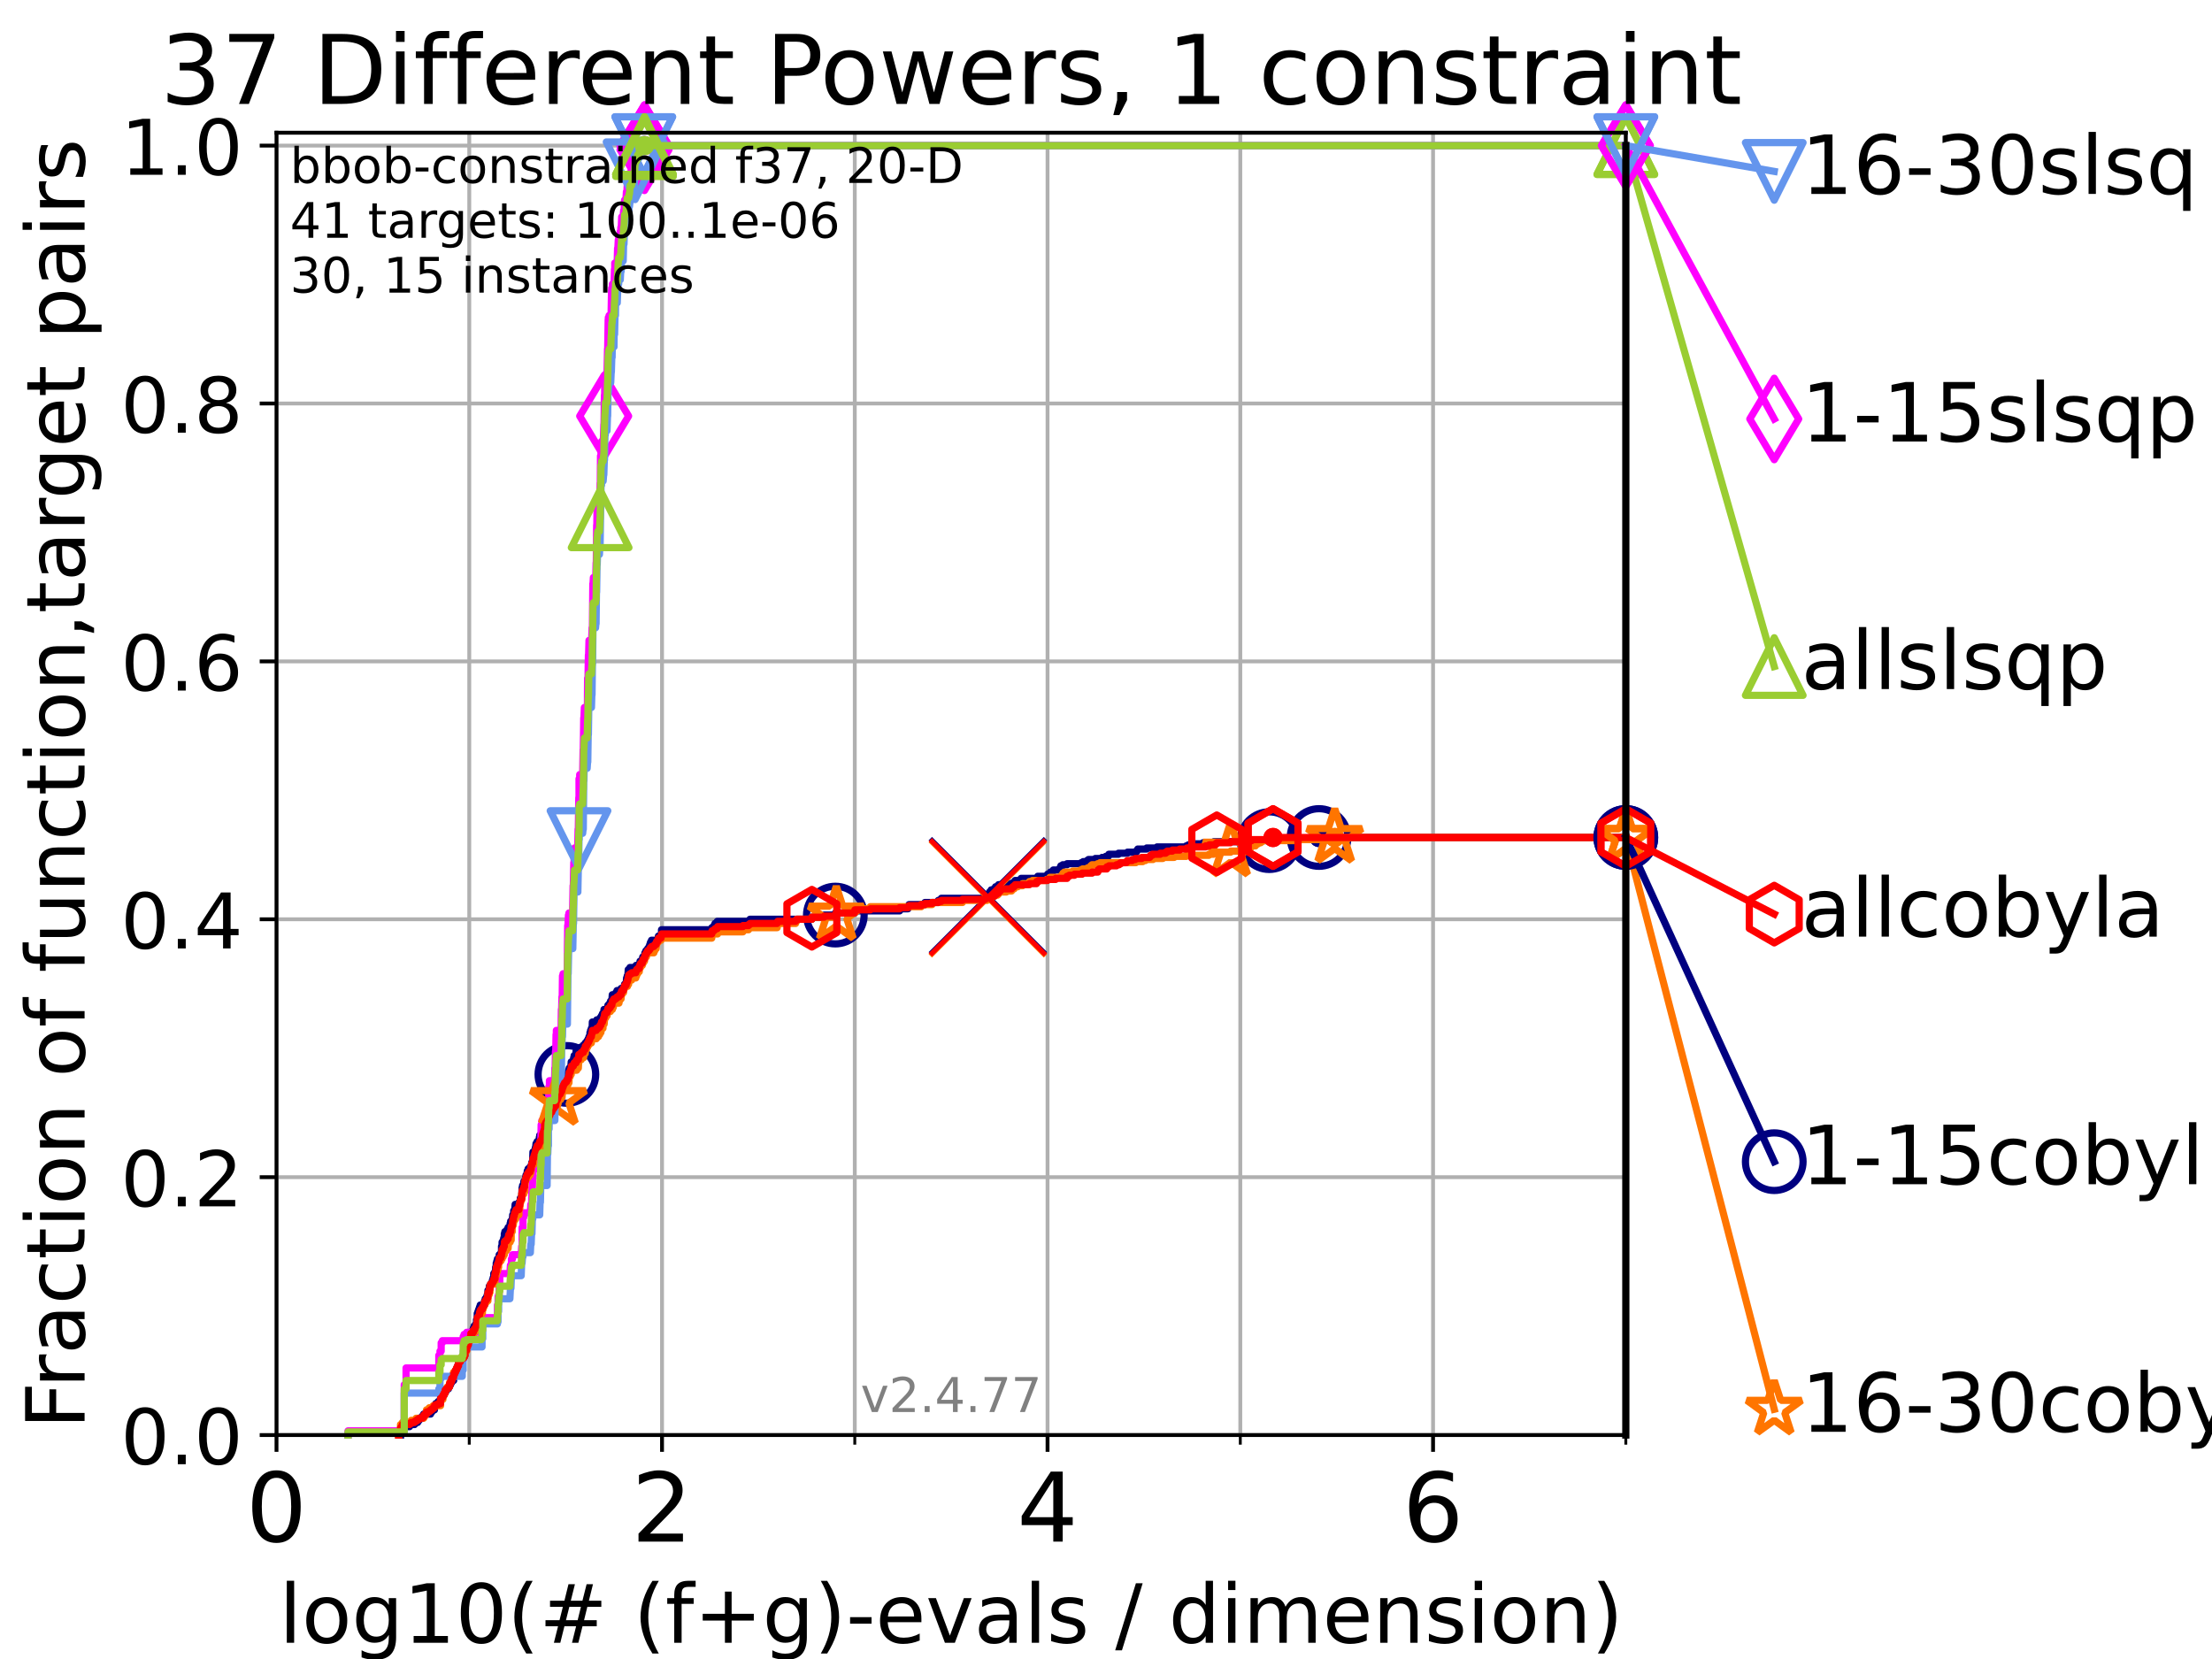 <?xml version="1.0" encoding="utf-8" standalone="no"?>
<!DOCTYPE svg PUBLIC "-//W3C//DTD SVG 1.1//EN"
  "http://www.w3.org/Graphics/SVG/1.1/DTD/svg11.dtd">
<!-- Created with matplotlib (https://matplotlib.org/) -->
<svg height="345.6pt" version="1.1" viewBox="0 0 460.8 345.6" width="460.8pt" xmlns="http://www.w3.org/2000/svg" xmlns:xlink="http://www.w3.org/1999/xlink">
 <defs>
  <style type="text/css">*{stroke-linecap:butt;stroke-linejoin:round;}</style>
 </defs>
 <g id="figure_1">
  <g id="patch_1">
   <path d="M 0 345.6 
L 460.8 345.6 
L 460.8 0 
L 0 0 
z
" style="fill:#ffffff;"/>
  </g>
  <g id="axes_1">
   <g id="patch_2">
    <path d="M 57.6 298.944 
L 338.688 298.944 
L 338.688 27.648 
L 57.6 27.648 
z
" style="fill:#ffffff;"/>
   </g>
   <g id="matplotlib.axis_1">
    <g id="xtick_1">
     <g id="line2d_1">
      <path clip-path="url(#p20ed5e3c3a)" d="M 57.6 298.944 
L 57.6 27.648 
" style="fill:none;stroke:#b0b0b0;stroke-linecap:square;stroke-width:0.8;"/>
     </g>
     <g id="line2d_2">
      <defs>
       <path d="M 0 0 
L 0 3.5 
" id="m934015c34b" style="stroke:#000000;stroke-width:0.8;"/>
      </defs>
      <g>
       <use style="stroke:#000000;stroke-width:0.8;" x="57.6" xlink:href="#m934015c34b" y="298.944"/>
      </g>
     </g>
     <g id="text_1">
      <!-- 0 -->
      <g transform="translate(51.237 321.141)scale(0.2 -0.2)">
       <defs>
        <path d="M 31.781 66.406 
Q 24.172 66.406 20.328 58.906 
Q 16.5 51.422 16.5 36.375 
Q 16.5 21.391 20.328 13.891 
Q 24.172 6.391 31.781 6.391 
Q 39.453 6.391 43.281 13.891 
Q 47.125 21.391 47.125 36.375 
Q 47.125 51.422 43.281 58.906 
Q 39.453 66.406 31.781 66.406 
z
M 31.781 74.219 
Q 44.047 74.219 50.516 64.516 
Q 56.984 54.828 56.984 36.375 
Q 56.984 17.969 50.516 8.266 
Q 44.047 -1.422 31.781 -1.422 
Q 19.531 -1.422 13.062 8.266 
Q 6.594 17.969 6.594 36.375 
Q 6.594 54.828 13.062 64.516 
Q 19.531 74.219 31.781 74.219 
z
" id="DejaVuSans-48"/>
       </defs>
       <use xlink:href="#DejaVuSans-48"/>
      </g>
     </g>
    </g>
    <g id="xtick_2">
     <g id="line2d_3">
      <path clip-path="url(#p20ed5e3c3a)" d="M 137.911 298.944 
L 137.911 27.648 
" style="fill:none;stroke:#b0b0b0;stroke-linecap:square;stroke-width:0.8;"/>
     </g>
     <g id="line2d_4">
      <g>
       <use style="stroke:#000000;stroke-width:0.8;" x="137.911" xlink:href="#m934015c34b" y="298.944"/>
      </g>
     </g>
     <g id="text_2">
      <!-- 2 -->
      <g transform="translate(131.548 321.141)scale(0.2 -0.2)">
       <defs>
        <path d="M 19.188 8.297 
L 53.609 8.297 
L 53.609 0 
L 7.328 0 
L 7.328 8.297 
Q 12.938 14.109 22.625 23.891 
Q 32.328 33.688 34.812 36.531 
Q 39.547 41.844 41.422 45.531 
Q 43.312 49.219 43.312 52.781 
Q 43.312 58.594 39.234 62.25 
Q 35.156 65.922 28.609 65.922 
Q 23.969 65.922 18.812 64.312 
Q 13.672 62.703 7.812 59.422 
L 7.812 69.391 
Q 13.766 71.781 18.938 73 
Q 24.125 74.219 28.422 74.219 
Q 39.75 74.219 46.484 68.547 
Q 53.219 62.891 53.219 53.422 
Q 53.219 48.922 51.531 44.891 
Q 49.859 40.875 45.406 35.406 
Q 44.188 33.984 37.641 27.219 
Q 31.109 20.453 19.188 8.297 
z
" id="DejaVuSans-50"/>
       </defs>
       <use xlink:href="#DejaVuSans-50"/>
      </g>
     </g>
    </g>
    <g id="xtick_3">
     <g id="line2d_5">
      <path clip-path="url(#p20ed5e3c3a)" d="M 218.222 298.944 
L 218.222 27.648 
" style="fill:none;stroke:#b0b0b0;stroke-linecap:square;stroke-width:0.8;"/>
     </g>
     <g id="line2d_6">
      <g>
       <use style="stroke:#000000;stroke-width:0.8;" x="218.222" xlink:href="#m934015c34b" y="298.944"/>
      </g>
     </g>
     <g id="text_3">
      <!-- 4 -->
      <g transform="translate(211.859 321.141)scale(0.2 -0.2)">
       <defs>
        <path d="M 37.797 64.312 
L 12.891 25.391 
L 37.797 25.391 
z
M 35.203 72.906 
L 47.609 72.906 
L 47.609 25.391 
L 58.016 25.391 
L 58.016 17.188 
L 47.609 17.188 
L 47.609 0 
L 37.797 0 
L 37.797 17.188 
L 4.891 17.188 
L 4.891 26.703 
z
" id="DejaVuSans-52"/>
       </defs>
       <use xlink:href="#DejaVuSans-52"/>
      </g>
     </g>
    </g>
    <g id="xtick_4">
     <g id="line2d_7">
      <path clip-path="url(#p20ed5e3c3a)" d="M 298.533 298.944 
L 298.533 27.648 
" style="fill:none;stroke:#b0b0b0;stroke-linecap:square;stroke-width:0.8;"/>
     </g>
     <g id="line2d_8">
      <g>
       <use style="stroke:#000000;stroke-width:0.8;" x="298.533" xlink:href="#m934015c34b" y="298.944"/>
      </g>
     </g>
     <g id="text_4">
      <!-- 6 -->
      <g transform="translate(292.17 321.141)scale(0.2 -0.2)">
       <defs>
        <path d="M 33.016 40.375 
Q 26.375 40.375 22.484 35.828 
Q 18.609 31.297 18.609 23.391 
Q 18.609 15.531 22.484 10.953 
Q 26.375 6.391 33.016 6.391 
Q 39.656 6.391 43.531 10.953 
Q 47.406 15.531 47.406 23.391 
Q 47.406 31.297 43.531 35.828 
Q 39.656 40.375 33.016 40.375 
z
M 52.594 71.297 
L 52.594 62.312 
Q 48.875 64.062 45.094 64.984 
Q 41.312 65.922 37.594 65.922 
Q 27.828 65.922 22.672 59.328 
Q 17.531 52.734 16.797 39.406 
Q 19.672 43.656 24.016 45.922 
Q 28.375 48.188 33.594 48.188 
Q 44.578 48.188 50.953 41.516 
Q 57.328 34.859 57.328 23.391 
Q 57.328 12.156 50.688 5.359 
Q 44.047 -1.422 33.016 -1.422 
Q 20.359 -1.422 13.672 8.266 
Q 6.984 17.969 6.984 36.375 
Q 6.984 53.656 15.188 63.938 
Q 23.391 74.219 37.203 74.219 
Q 40.922 74.219 44.703 73.484 
Q 48.484 72.75 52.594 71.297 
z
" id="DejaVuSans-54"/>
       </defs>
       <use xlink:href="#DejaVuSans-54"/>
      </g>
     </g>
    </g>
    <g id="xtick_5">
     <g id="line2d_9">
      <path clip-path="url(#p20ed5e3c3a)" d="M 97.755 298.944 
L 97.755 27.648 
" style="fill:none;stroke:#b0b0b0;stroke-linecap:square;stroke-width:0.8;"/>
     </g>
     <g id="line2d_10">
      <defs>
       <path d="M 0 0 
L 0 2 
" id="mfdc37e4059" style="stroke:#000000;stroke-width:0.6;"/>
      </defs>
      <g>
       <use style="stroke:#000000;stroke-width:0.6;" x="97.755" xlink:href="#mfdc37e4059" y="298.944"/>
      </g>
     </g>
    </g>
    <g id="xtick_6">
     <g id="line2d_11">
      <path clip-path="url(#p20ed5e3c3a)" d="M 178.066 298.944 
L 178.066 27.648 
" style="fill:none;stroke:#b0b0b0;stroke-linecap:square;stroke-width:0.8;"/>
     </g>
     <g id="line2d_12">
      <g>
       <use style="stroke:#000000;stroke-width:0.6;" x="178.066" xlink:href="#mfdc37e4059" y="298.944"/>
      </g>
     </g>
    </g>
    <g id="xtick_7">
     <g id="line2d_13">
      <path clip-path="url(#p20ed5e3c3a)" d="M 258.377 298.944 
L 258.377 27.648 
" style="fill:none;stroke:#b0b0b0;stroke-linecap:square;stroke-width:0.8;"/>
     </g>
     <g id="line2d_14">
      <g>
       <use style="stroke:#000000;stroke-width:0.6;" x="258.377" xlink:href="#mfdc37e4059" y="298.944"/>
      </g>
     </g>
    </g>
    <g id="xtick_8">
     <g id="line2d_15">
      <path clip-path="url(#p20ed5e3c3a)" d="M 338.688 298.944 
L 338.688 27.648 
" style="fill:none;stroke:#b0b0b0;stroke-linecap:square;stroke-width:0.8;"/>
     </g>
     <g id="line2d_16">
      <g>
       <use style="stroke:#000000;stroke-width:0.6;" x="338.688" xlink:href="#mfdc37e4059" y="298.944"/>
      </g>
     </g>
    </g>
    <g id="text_5">
     <!-- log10(# (f+g)-evals / dimension) -->
     <g transform="translate(58.145 342.218)scale(0.17 -0.17)">
      <defs>
       <path d="M 9.422 75.984 
L 18.406 75.984 
L 18.406 0 
L 9.422 0 
z
" id="DejaVuSans-108"/>
       <path d="M 30.609 48.391 
Q 23.391 48.391 19.188 42.75 
Q 14.984 37.109 14.984 27.297 
Q 14.984 17.484 19.156 11.844 
Q 23.344 6.203 30.609 6.203 
Q 37.797 6.203 41.984 11.859 
Q 46.188 17.531 46.188 27.297 
Q 46.188 37.016 41.984 42.703 
Q 37.797 48.391 30.609 48.391 
z
M 30.609 56 
Q 42.328 56 49.016 48.375 
Q 55.719 40.766 55.719 27.297 
Q 55.719 13.875 49.016 6.219 
Q 42.328 -1.422 30.609 -1.422 
Q 18.844 -1.422 12.172 6.219 
Q 5.516 13.875 5.516 27.297 
Q 5.516 40.766 12.172 48.375 
Q 18.844 56 30.609 56 
z
" id="DejaVuSans-111"/>
       <path d="M 45.406 27.984 
Q 45.406 37.75 41.375 43.109 
Q 37.359 48.484 30.078 48.484 
Q 22.859 48.484 18.828 43.109 
Q 14.797 37.75 14.797 27.984 
Q 14.797 18.266 18.828 12.891 
Q 22.859 7.516 30.078 7.516 
Q 37.359 7.516 41.375 12.891 
Q 45.406 18.266 45.406 27.984 
z
M 54.391 6.781 
Q 54.391 -7.172 48.188 -13.984 
Q 42 -20.797 29.203 -20.797 
Q 24.469 -20.797 20.266 -20.094 
Q 16.062 -19.391 12.109 -17.922 
L 12.109 -9.188 
Q 16.062 -11.328 19.922 -12.344 
Q 23.781 -13.375 27.781 -13.375 
Q 36.625 -13.375 41.016 -8.766 
Q 45.406 -4.156 45.406 5.172 
L 45.406 9.625 
Q 42.625 4.781 38.281 2.391 
Q 33.938 0 27.875 0 
Q 17.828 0 11.672 7.656 
Q 5.516 15.328 5.516 27.984 
Q 5.516 40.672 11.672 48.328 
Q 17.828 56 27.875 56 
Q 33.938 56 38.281 53.609 
Q 42.625 51.219 45.406 46.391 
L 45.406 54.688 
L 54.391 54.688 
z
" id="DejaVuSans-103"/>
       <path d="M 12.406 8.297 
L 28.516 8.297 
L 28.516 63.922 
L 10.984 60.406 
L 10.984 69.391 
L 28.422 72.906 
L 38.281 72.906 
L 38.281 8.297 
L 54.391 8.297 
L 54.391 0 
L 12.406 0 
z
" id="DejaVuSans-49"/>
       <path d="M 31 75.875 
Q 24.469 64.656 21.281 53.656 
Q 18.109 42.672 18.109 31.391 
Q 18.109 20.125 21.312 9.062 
Q 24.516 -2 31 -13.188 
L 23.188 -13.188 
Q 15.875 -1.703 12.234 9.375 
Q 8.594 20.453 8.594 31.391 
Q 8.594 42.281 12.203 53.312 
Q 15.828 64.359 23.188 75.875 
z
" id="DejaVuSans-40"/>
       <path d="M 51.125 44 
L 36.922 44 
L 32.812 27.688 
L 47.125 27.688 
z
M 43.797 71.781 
L 38.719 51.516 
L 52.984 51.516 
L 58.109 71.781 
L 65.922 71.781 
L 60.891 51.516 
L 76.125 51.516 
L 76.125 44 
L 58.984 44 
L 54.984 27.688 
L 70.516 27.688 
L 70.516 20.219 
L 53.078 20.219 
L 48 0 
L 40.188 0 
L 45.219 20.219 
L 30.906 20.219 
L 25.875 0 
L 18.016 0 
L 23.094 20.219 
L 7.719 20.219 
L 7.719 27.688 
L 24.906 27.688 
L 29 44 
L 13.281 44 
L 13.281 51.516 
L 30.906 51.516 
L 35.891 71.781 
z
" id="DejaVuSans-35"/>
       <path id="DejaVuSans-32"/>
       <path d="M 37.109 75.984 
L 37.109 68.5 
L 28.516 68.5 
Q 23.688 68.5 21.797 66.547 
Q 19.922 64.594 19.922 59.516 
L 19.922 54.688 
L 34.719 54.688 
L 34.719 47.703 
L 19.922 47.703 
L 19.922 0 
L 10.891 0 
L 10.891 47.703 
L 2.297 47.703 
L 2.297 54.688 
L 10.891 54.688 
L 10.891 58.5 
Q 10.891 67.625 15.141 71.797 
Q 19.391 75.984 28.609 75.984 
z
" id="DejaVuSans-102"/>
       <path d="M 46 62.703 
L 46 35.5 
L 73.188 35.5 
L 73.188 27.203 
L 46 27.203 
L 46 0 
L 37.797 0 
L 37.797 27.203 
L 10.594 27.203 
L 10.594 35.5 
L 37.797 35.5 
L 37.797 62.703 
z
" id="DejaVuSans-43"/>
       <path d="M 8.016 75.875 
L 15.828 75.875 
Q 23.141 64.359 26.781 53.312 
Q 30.422 42.281 30.422 31.391 
Q 30.422 20.453 26.781 9.375 
Q 23.141 -1.703 15.828 -13.188 
L 8.016 -13.188 
Q 14.5 -2 17.703 9.062 
Q 20.906 20.125 20.906 31.391 
Q 20.906 42.672 17.703 53.656 
Q 14.5 64.656 8.016 75.875 
z
" id="DejaVuSans-41"/>
       <path d="M 4.891 31.391 
L 31.203 31.391 
L 31.203 23.391 
L 4.891 23.391 
z
" id="DejaVuSans-45"/>
       <path d="M 56.203 29.594 
L 56.203 25.203 
L 14.891 25.203 
Q 15.484 15.922 20.484 11.062 
Q 25.484 6.203 34.422 6.203 
Q 39.594 6.203 44.453 7.469 
Q 49.312 8.734 54.109 11.281 
L 54.109 2.781 
Q 49.266 0.734 44.188 -0.344 
Q 39.109 -1.422 33.891 -1.422 
Q 20.797 -1.422 13.156 6.188 
Q 5.516 13.812 5.516 26.812 
Q 5.516 40.234 12.766 48.109 
Q 20.016 56 32.328 56 
Q 43.359 56 49.781 48.891 
Q 56.203 41.797 56.203 29.594 
z
M 47.219 32.234 
Q 47.125 39.594 43.094 43.984 
Q 39.062 48.391 32.422 48.391 
Q 24.906 48.391 20.391 44.141 
Q 15.875 39.891 15.188 32.172 
z
" id="DejaVuSans-101"/>
       <path d="M 2.984 54.688 
L 12.5 54.688 
L 29.594 8.797 
L 46.688 54.688 
L 56.203 54.688 
L 35.688 0 
L 23.484 0 
z
" id="DejaVuSans-118"/>
       <path d="M 34.281 27.484 
Q 23.391 27.484 19.188 25 
Q 14.984 22.516 14.984 16.5 
Q 14.984 11.719 18.141 8.906 
Q 21.297 6.109 26.703 6.109 
Q 34.188 6.109 38.703 11.406 
Q 43.219 16.703 43.219 25.484 
L 43.219 27.484 
z
M 52.203 31.203 
L 52.203 0 
L 43.219 0 
L 43.219 8.297 
Q 40.141 3.328 35.547 0.953 
Q 30.953 -1.422 24.312 -1.422 
Q 15.922 -1.422 10.953 3.297 
Q 6 8.016 6 15.922 
Q 6 25.141 12.172 29.828 
Q 18.359 34.516 30.609 34.516 
L 43.219 34.516 
L 43.219 35.406 
Q 43.219 41.609 39.141 45 
Q 35.062 48.391 27.688 48.391 
Q 23 48.391 18.547 47.266 
Q 14.109 46.141 10.016 43.891 
L 10.016 52.203 
Q 14.938 54.109 19.578 55.047 
Q 24.219 56 28.609 56 
Q 40.484 56 46.344 49.844 
Q 52.203 43.703 52.203 31.203 
z
" id="DejaVuSans-97"/>
       <path d="M 44.281 53.078 
L 44.281 44.578 
Q 40.484 46.531 36.375 47.5 
Q 32.281 48.484 27.875 48.484 
Q 21.188 48.484 17.844 46.438 
Q 14.5 44.391 14.5 40.281 
Q 14.5 37.156 16.891 35.375 
Q 19.281 33.594 26.516 31.984 
L 29.594 31.297 
Q 39.156 29.25 43.188 25.516 
Q 47.219 21.781 47.219 15.094 
Q 47.219 7.469 41.188 3.016 
Q 35.156 -1.422 24.609 -1.422 
Q 20.219 -1.422 15.453 -0.562 
Q 10.688 0.297 5.422 2 
L 5.422 11.281 
Q 10.406 8.688 15.234 7.391 
Q 20.062 6.109 24.812 6.109 
Q 31.156 6.109 34.562 8.281 
Q 37.984 10.453 37.984 14.406 
Q 37.984 18.062 35.516 20.016 
Q 33.062 21.969 24.703 23.781 
L 21.578 24.516 
Q 13.234 26.266 9.516 29.906 
Q 5.812 33.547 5.812 39.891 
Q 5.812 47.609 11.281 51.797 
Q 16.75 56 26.812 56 
Q 31.781 56 36.172 55.266 
Q 40.578 54.547 44.281 53.078 
z
" id="DejaVuSans-115"/>
       <path d="M 25.391 72.906 
L 33.688 72.906 
L 8.297 -9.281 
L 0 -9.281 
z
" id="DejaVuSans-47"/>
       <path d="M 45.406 46.391 
L 45.406 75.984 
L 54.391 75.984 
L 54.391 0 
L 45.406 0 
L 45.406 8.203 
Q 42.578 3.328 38.25 0.953 
Q 33.938 -1.422 27.875 -1.422 
Q 17.969 -1.422 11.734 6.484 
Q 5.516 14.406 5.516 27.297 
Q 5.516 40.188 11.734 48.094 
Q 17.969 56 27.875 56 
Q 33.938 56 38.25 53.625 
Q 42.578 51.266 45.406 46.391 
z
M 14.797 27.297 
Q 14.797 17.391 18.875 11.75 
Q 22.953 6.109 30.078 6.109 
Q 37.203 6.109 41.297 11.75 
Q 45.406 17.391 45.406 27.297 
Q 45.406 37.203 41.297 42.844 
Q 37.203 48.484 30.078 48.484 
Q 22.953 48.484 18.875 42.844 
Q 14.797 37.203 14.797 27.297 
z
" id="DejaVuSans-100"/>
       <path d="M 9.422 54.688 
L 18.406 54.688 
L 18.406 0 
L 9.422 0 
z
M 9.422 75.984 
L 18.406 75.984 
L 18.406 64.594 
L 9.422 64.594 
z
" id="DejaVuSans-105"/>
       <path d="M 52 44.188 
Q 55.375 50.25 60.062 53.125 
Q 64.75 56 71.094 56 
Q 79.641 56 84.281 50.016 
Q 88.922 44.047 88.922 33.016 
L 88.922 0 
L 79.891 0 
L 79.891 32.719 
Q 79.891 40.578 77.094 44.375 
Q 74.312 48.188 68.609 48.188 
Q 61.625 48.188 57.562 43.547 
Q 53.516 38.922 53.516 30.906 
L 53.516 0 
L 44.484 0 
L 44.484 32.719 
Q 44.484 40.625 41.703 44.406 
Q 38.922 48.188 33.109 48.188 
Q 26.219 48.188 22.156 43.531 
Q 18.109 38.875 18.109 30.906 
L 18.109 0 
L 9.078 0 
L 9.078 54.688 
L 18.109 54.688 
L 18.109 46.188 
Q 21.188 51.219 25.484 53.609 
Q 29.781 56 35.688 56 
Q 41.656 56 45.828 52.969 
Q 50 49.953 52 44.188 
z
" id="DejaVuSans-109"/>
       <path d="M 54.891 33.016 
L 54.891 0 
L 45.906 0 
L 45.906 32.719 
Q 45.906 40.484 42.875 44.328 
Q 39.844 48.188 33.797 48.188 
Q 26.516 48.188 22.312 43.547 
Q 18.109 38.922 18.109 30.906 
L 18.109 0 
L 9.078 0 
L 9.078 54.688 
L 18.109 54.688 
L 18.109 46.188 
Q 21.344 51.125 25.703 53.562 
Q 30.078 56 35.797 56 
Q 45.219 56 50.047 50.172 
Q 54.891 44.344 54.891 33.016 
z
" id="DejaVuSans-110"/>
      </defs>
      <use xlink:href="#DejaVuSans-108"/>
      <use x="27.783" xlink:href="#DejaVuSans-111"/>
      <use x="88.965" xlink:href="#DejaVuSans-103"/>
      <use x="152.441" xlink:href="#DejaVuSans-49"/>
      <use x="216.064" xlink:href="#DejaVuSans-48"/>
      <use x="279.688" xlink:href="#DejaVuSans-40"/>
      <use x="318.701" xlink:href="#DejaVuSans-35"/>
      <use x="402.49" xlink:href="#DejaVuSans-32"/>
      <use x="434.277" xlink:href="#DejaVuSans-40"/>
      <use x="473.291" xlink:href="#DejaVuSans-102"/>
      <use x="508.496" xlink:href="#DejaVuSans-43"/>
      <use x="592.285" xlink:href="#DejaVuSans-103"/>
      <use x="655.762" xlink:href="#DejaVuSans-41"/>
      <use x="694.775" xlink:href="#DejaVuSans-45"/>
      <use x="730.859" xlink:href="#DejaVuSans-101"/>
      <use x="792.383" xlink:href="#DejaVuSans-118"/>
      <use x="851.562" xlink:href="#DejaVuSans-97"/>
      <use x="912.842" xlink:href="#DejaVuSans-108"/>
      <use x="940.625" xlink:href="#DejaVuSans-115"/>
      <use x="992.725" xlink:href="#DejaVuSans-32"/>
      <use x="1024.512" xlink:href="#DejaVuSans-47"/>
      <use x="1058.203" xlink:href="#DejaVuSans-32"/>
      <use x="1089.99" xlink:href="#DejaVuSans-100"/>
      <use x="1153.467" xlink:href="#DejaVuSans-105"/>
      <use x="1181.25" xlink:href="#DejaVuSans-109"/>
      <use x="1278.662" xlink:href="#DejaVuSans-101"/>
      <use x="1340.186" xlink:href="#DejaVuSans-110"/>
      <use x="1403.564" xlink:href="#DejaVuSans-115"/>
      <use x="1455.664" xlink:href="#DejaVuSans-105"/>
      <use x="1483.447" xlink:href="#DejaVuSans-111"/>
      <use x="1544.629" xlink:href="#DejaVuSans-110"/>
      <use x="1608.008" xlink:href="#DejaVuSans-41"/>
     </g>
    </g>
   </g>
   <g id="matplotlib.axis_2">
    <g id="ytick_1">
     <g id="line2d_17">
      <path clip-path="url(#p20ed5e3c3a)" d="M 57.6 298.944 
L 338.688 298.944 
" style="fill:none;stroke:#b0b0b0;stroke-linecap:square;stroke-width:0.8;"/>
     </g>
     <g id="line2d_18">
      <defs>
       <path d="M 0 0 
L -3.5 0 
" id="mee97dbb139" style="stroke:#000000;stroke-width:0.8;"/>
      </defs>
      <g>
       <use style="stroke:#000000;stroke-width:0.8;" x="57.6" xlink:href="#mee97dbb139" y="298.944"/>
      </g>
     </g>
     <g id="text_6">
      <!-- 0.0 -->
      <g transform="translate(25.155 305.023)scale(0.16 -0.16)">
       <defs>
        <path d="M 10.688 12.406 
L 21 12.406 
L 21 0 
L 10.688 0 
z
" id="DejaVuSans-46"/>
       </defs>
       <use xlink:href="#DejaVuSans-48"/>
       <use x="63.623" xlink:href="#DejaVuSans-46"/>
       <use x="95.41" xlink:href="#DejaVuSans-48"/>
      </g>
     </g>
    </g>
    <g id="ytick_2">
     <g id="line2d_19">
      <path clip-path="url(#p20ed5e3c3a)" d="M 57.6 245.222 
L 338.688 245.222 
" style="fill:none;stroke:#b0b0b0;stroke-linecap:square;stroke-width:0.8;"/>
     </g>
     <g id="line2d_20">
      <g>
       <use style="stroke:#000000;stroke-width:0.8;" x="57.6" xlink:href="#mee97dbb139" y="245.222"/>
      </g>
     </g>
     <g id="text_7">
      <!-- 0.2 -->
      <g transform="translate(25.155 251.301)scale(0.16 -0.16)">
       <use xlink:href="#DejaVuSans-48"/>
       <use x="63.623" xlink:href="#DejaVuSans-46"/>
       <use x="95.41" xlink:href="#DejaVuSans-50"/>
      </g>
     </g>
    </g>
    <g id="ytick_3">
     <g id="line2d_21">
      <path clip-path="url(#p20ed5e3c3a)" d="M 57.6 191.5 
L 338.688 191.5 
" style="fill:none;stroke:#b0b0b0;stroke-linecap:square;stroke-width:0.8;"/>
     </g>
     <g id="line2d_22">
      <g>
       <use style="stroke:#000000;stroke-width:0.8;" x="57.6" xlink:href="#mee97dbb139" y="191.5"/>
      </g>
     </g>
     <g id="text_8">
      <!-- 0.4 -->
      <g transform="translate(25.155 197.579)scale(0.16 -0.16)">
       <use xlink:href="#DejaVuSans-48"/>
       <use x="63.623" xlink:href="#DejaVuSans-46"/>
       <use x="95.41" xlink:href="#DejaVuSans-52"/>
      </g>
     </g>
    </g>
    <g id="ytick_4">
     <g id="line2d_23">
      <path clip-path="url(#p20ed5e3c3a)" d="M 57.6 137.778 
L 338.688 137.778 
" style="fill:none;stroke:#b0b0b0;stroke-linecap:square;stroke-width:0.8;"/>
     </g>
     <g id="line2d_24">
      <g>
       <use style="stroke:#000000;stroke-width:0.8;" x="57.6" xlink:href="#mee97dbb139" y="137.778"/>
      </g>
     </g>
     <g id="text_9">
      <!-- 0.6 -->
      <g transform="translate(25.155 143.857)scale(0.16 -0.16)">
       <use xlink:href="#DejaVuSans-48"/>
       <use x="63.623" xlink:href="#DejaVuSans-46"/>
       <use x="95.41" xlink:href="#DejaVuSans-54"/>
      </g>
     </g>
    </g>
    <g id="ytick_5">
     <g id="line2d_25">
      <path clip-path="url(#p20ed5e3c3a)" d="M 57.6 84.056 
L 338.688 84.056 
" style="fill:none;stroke:#b0b0b0;stroke-linecap:square;stroke-width:0.8;"/>
     </g>
     <g id="line2d_26">
      <g>
       <use style="stroke:#000000;stroke-width:0.8;" x="57.6" xlink:href="#mee97dbb139" y="84.056"/>
      </g>
     </g>
     <g id="text_10">
      <!-- 0.8 -->
      <g transform="translate(25.155 90.135)scale(0.16 -0.16)">
       <defs>
        <path d="M 31.781 34.625 
Q 24.75 34.625 20.719 30.859 
Q 16.703 27.094 16.703 20.516 
Q 16.703 13.922 20.719 10.156 
Q 24.75 6.391 31.781 6.391 
Q 38.812 6.391 42.859 10.172 
Q 46.922 13.969 46.922 20.516 
Q 46.922 27.094 42.891 30.859 
Q 38.875 34.625 31.781 34.625 
z
M 21.922 38.812 
Q 15.578 40.375 12.031 44.719 
Q 8.5 49.078 8.5 55.328 
Q 8.5 64.062 14.719 69.141 
Q 20.953 74.219 31.781 74.219 
Q 42.672 74.219 48.875 69.141 
Q 55.078 64.062 55.078 55.328 
Q 55.078 49.078 51.531 44.719 
Q 48 40.375 41.703 38.812 
Q 48.828 37.156 52.797 32.312 
Q 56.781 27.484 56.781 20.516 
Q 56.781 9.906 50.312 4.234 
Q 43.844 -1.422 31.781 -1.422 
Q 19.734 -1.422 13.25 4.234 
Q 6.781 9.906 6.781 20.516 
Q 6.781 27.484 10.781 32.312 
Q 14.797 37.156 21.922 38.812 
z
M 18.312 54.391 
Q 18.312 48.734 21.844 45.562 
Q 25.391 42.391 31.781 42.391 
Q 38.141 42.391 41.719 45.562 
Q 45.312 48.734 45.312 54.391 
Q 45.312 60.062 41.719 63.234 
Q 38.141 66.406 31.781 66.406 
Q 25.391 66.406 21.844 63.234 
Q 18.312 60.062 18.312 54.391 
z
" id="DejaVuSans-56"/>
       </defs>
       <use xlink:href="#DejaVuSans-48"/>
       <use x="63.623" xlink:href="#DejaVuSans-46"/>
       <use x="95.41" xlink:href="#DejaVuSans-56"/>
      </g>
     </g>
    </g>
    <g id="ytick_6">
     <g id="line2d_27">
      <path clip-path="url(#p20ed5e3c3a)" d="M 57.6 30.334 
L 338.688 30.334 
" style="fill:none;stroke:#b0b0b0;stroke-linecap:square;stroke-width:0.8;"/>
     </g>
     <g id="line2d_28">
      <g>
       <use style="stroke:#000000;stroke-width:0.8;" x="57.6" xlink:href="#mee97dbb139" y="30.334"/>
      </g>
     </g>
     <g id="text_11">
      <!-- 1.0 -->
      <g transform="translate(25.155 36.413)scale(0.16 -0.16)">
       <use xlink:href="#DejaVuSans-49"/>
       <use x="63.623" xlink:href="#DejaVuSans-46"/>
       <use x="95.41" xlink:href="#DejaVuSans-48"/>
      </g>
     </g>
    </g>
    <g id="text_12">
     <!-- Fraction of function,target pairs -->
     <g transform="translate(17.62 297.681)rotate(-90)scale(0.17 -0.17)">
      <defs>
       <path d="M 9.812 72.906 
L 51.703 72.906 
L 51.703 64.594 
L 19.672 64.594 
L 19.672 43.109 
L 48.578 43.109 
L 48.578 34.812 
L 19.672 34.812 
L 19.672 0 
L 9.812 0 
z
" id="DejaVuSans-70"/>
       <path d="M 41.109 46.297 
Q 39.594 47.172 37.812 47.578 
Q 36.031 48 33.891 48 
Q 26.266 48 22.188 43.047 
Q 18.109 38.094 18.109 28.812 
L 18.109 0 
L 9.078 0 
L 9.078 54.688 
L 18.109 54.688 
L 18.109 46.188 
Q 20.953 51.172 25.484 53.578 
Q 30.031 56 36.531 56 
Q 37.453 56 38.578 55.875 
Q 39.703 55.766 41.062 55.516 
z
" id="DejaVuSans-114"/>
       <path d="M 48.781 52.594 
L 48.781 44.188 
Q 44.969 46.297 41.141 47.344 
Q 37.312 48.391 33.406 48.391 
Q 24.656 48.391 19.812 42.844 
Q 14.984 37.312 14.984 27.297 
Q 14.984 17.281 19.812 11.734 
Q 24.656 6.203 33.406 6.203 
Q 37.312 6.203 41.141 7.25 
Q 44.969 8.297 48.781 10.406 
L 48.781 2.094 
Q 45.016 0.344 40.984 -0.531 
Q 36.969 -1.422 32.422 -1.422 
Q 20.062 -1.422 12.781 6.344 
Q 5.516 14.109 5.516 27.297 
Q 5.516 40.672 12.859 48.328 
Q 20.219 56 33.016 56 
Q 37.156 56 41.109 55.141 
Q 45.062 54.297 48.781 52.594 
z
" id="DejaVuSans-99"/>
       <path d="M 18.312 70.219 
L 18.312 54.688 
L 36.812 54.688 
L 36.812 47.703 
L 18.312 47.703 
L 18.312 18.016 
Q 18.312 11.328 20.141 9.422 
Q 21.969 7.516 27.594 7.516 
L 36.812 7.516 
L 36.812 0 
L 27.594 0 
Q 17.188 0 13.234 3.875 
Q 9.281 7.766 9.281 18.016 
L 9.281 47.703 
L 2.688 47.703 
L 2.688 54.688 
L 9.281 54.688 
L 9.281 70.219 
z
" id="DejaVuSans-116"/>
       <path d="M 8.5 21.578 
L 8.5 54.688 
L 17.484 54.688 
L 17.484 21.922 
Q 17.484 14.156 20.5 10.266 
Q 23.531 6.391 29.594 6.391 
Q 36.859 6.391 41.078 11.031 
Q 45.312 15.672 45.312 23.688 
L 45.312 54.688 
L 54.297 54.688 
L 54.297 0 
L 45.312 0 
L 45.312 8.406 
Q 42.047 3.422 37.719 1 
Q 33.406 -1.422 27.688 -1.422 
Q 18.266 -1.422 13.375 4.438 
Q 8.5 10.297 8.5 21.578 
z
M 31.109 56 
z
" id="DejaVuSans-117"/>
       <path d="M 11.719 12.406 
L 22.016 12.406 
L 22.016 4 
L 14.016 -11.625 
L 7.719 -11.625 
L 11.719 4 
z
" id="DejaVuSans-44"/>
       <path d="M 18.109 8.203 
L 18.109 -20.797 
L 9.078 -20.797 
L 9.078 54.688 
L 18.109 54.688 
L 18.109 46.391 
Q 20.953 51.266 25.266 53.625 
Q 29.594 56 35.594 56 
Q 45.562 56 51.781 48.094 
Q 58.016 40.188 58.016 27.297 
Q 58.016 14.406 51.781 6.484 
Q 45.562 -1.422 35.594 -1.422 
Q 29.594 -1.422 25.266 0.953 
Q 20.953 3.328 18.109 8.203 
z
M 48.688 27.297 
Q 48.688 37.203 44.609 42.844 
Q 40.531 48.484 33.406 48.484 
Q 26.266 48.484 22.188 42.844 
Q 18.109 37.203 18.109 27.297 
Q 18.109 17.391 22.188 11.75 
Q 26.266 6.109 33.406 6.109 
Q 40.531 6.109 44.609 11.75 
Q 48.688 17.391 48.688 27.297 
z
" id="DejaVuSans-112"/>
      </defs>
      <use xlink:href="#DejaVuSans-70"/>
      <use x="50.27" xlink:href="#DejaVuSans-114"/>
      <use x="91.383" xlink:href="#DejaVuSans-97"/>
      <use x="152.662" xlink:href="#DejaVuSans-99"/>
      <use x="207.643" xlink:href="#DejaVuSans-116"/>
      <use x="246.852" xlink:href="#DejaVuSans-105"/>
      <use x="274.635" xlink:href="#DejaVuSans-111"/>
      <use x="335.816" xlink:href="#DejaVuSans-110"/>
      <use x="399.195" xlink:href="#DejaVuSans-32"/>
      <use x="430.982" xlink:href="#DejaVuSans-111"/>
      <use x="492.164" xlink:href="#DejaVuSans-102"/>
      <use x="527.369" xlink:href="#DejaVuSans-32"/>
      <use x="559.156" xlink:href="#DejaVuSans-102"/>
      <use x="594.361" xlink:href="#DejaVuSans-117"/>
      <use x="657.74" xlink:href="#DejaVuSans-110"/>
      <use x="721.119" xlink:href="#DejaVuSans-99"/>
      <use x="776.1" xlink:href="#DejaVuSans-116"/>
      <use x="815.309" xlink:href="#DejaVuSans-105"/>
      <use x="843.092" xlink:href="#DejaVuSans-111"/>
      <use x="904.273" xlink:href="#DejaVuSans-110"/>
      <use x="967.652" xlink:href="#DejaVuSans-44"/>
      <use x="999.439" xlink:href="#DejaVuSans-116"/>
      <use x="1038.648" xlink:href="#DejaVuSans-97"/>
      <use x="1099.928" xlink:href="#DejaVuSans-114"/>
      <use x="1139.291" xlink:href="#DejaVuSans-103"/>
      <use x="1202.768" xlink:href="#DejaVuSans-101"/>
      <use x="1264.291" xlink:href="#DejaVuSans-116"/>
      <use x="1303.5" xlink:href="#DejaVuSans-32"/>
      <use x="1335.287" xlink:href="#DejaVuSans-112"/>
      <use x="1398.764" xlink:href="#DejaVuSans-97"/>
      <use x="1460.043" xlink:href="#DejaVuSans-105"/>
      <use x="1487.826" xlink:href="#DejaVuSans-114"/>
      <use x="1528.939" xlink:href="#DejaVuSans-115"/>
     </g>
    </g>
   </g>
   <g id="line2d_29">
    <defs>
     <path d="M 0 1.5 
C 0.398 1.5 0.779 1.342 1.061 1.061 
C 1.342 0.779 1.5 0.398 1.5 0 
C 1.5 -0.398 1.342 -0.779 1.061 -1.061 
C 0.779 -1.342 0.398 -1.5 0 -1.5 
C -0.398 -1.5 -0.779 -1.342 -1.061 -1.061 
C -1.342 -0.779 -1.5 -0.398 -1.5 0 
C -1.5 0.398 -1.342 0.779 -1.061 1.061 
C -0.779 1.342 -0.398 1.5 0 1.5 
z
" id="m7596d3e77e" style="stroke:#000080;"/>
    </defs>
    <g>
     <use style="fill:#000080;stroke:#000080;" x="274.78" xlink:href="#m7596d3e77e" y="174.466"/>
     <use style="fill:#000080;stroke:#000080;" x="274.78" xlink:href="#m7596d3e77e" y="174.466"/>
    </g>
   </g>
   <g id="line2d_30">
    <path d="M 83.438 298.944 
L 83.438 298.07 
L 83.83 298.07 
L 83.83 297.197 
L 85.315 297.197 
L 85.315 296.76 
L 86.351 296.76 
L 86.351 296.323 
L 87.01 296.323 
L 87.01 295.887 
L 87.33 295.887 
L 87.33 295.45 
L 87.952 295.45 
L 87.952 295.013 
L 88.256 295.013 
L 88.256 294.576 
L 89.698 294.576 
L 89.698 294.14 
L 89.973 294.14 
L 89.973 293.703 
L 90.509 293.703 
L 90.509 292.829 
L 90.771 292.829 
L 90.771 292.393 
L 91.284 292.393 
L 91.284 291.956 
L 91.783 291.956 
L 91.783 291.082 
L 92.027 291.082 
L 92.027 290.645 
L 92.504 290.645 
L 92.504 290.209 
L 92.738 290.209 
L 92.738 289.772 
L 92.969 289.772 
L 92.969 289.335 
L 93.422 289.335 
L 93.422 288.898 
L 93.645 288.898 
L 93.645 288.462 
L 93.864 288.462 
L 93.864 288.025 
L 94.081 288.025 
L 94.081 287.588 
L 94.506 287.588 
L 94.506 286.715 
L 94.715 286.715 
L 94.715 285.841 
L 94.921 285.841 
L 94.921 285.404 
L 95.125 285.404 
L 95.125 284.968 
L 95.327 284.968 
L 95.327 284.531 
L 95.526 284.531 
L 95.526 283.22 
L 96.49 283.22 
L 96.49 282.784 
L 96.676 282.784 
L 96.676 282.347 
L 96.861 282.347 
L 96.861 281.473 
L 97.044 281.473 
L 97.044 281.037 
L 97.224 281.037 
L 97.224 280.6 
L 97.403 280.6 
L 97.403 280.163 
L 97.58 280.163 
L 97.58 279.29 
L 97.929 279.29 
L 97.929 278.416 
L 98.101 278.416 
L 98.101 277.543 
L 98.439 277.543 
L 98.439 277.106 
L 98.606 277.106 
L 98.606 276.669 
L 98.772 276.669 
L 98.772 276.232 
L 99.098 276.232 
L 99.098 275.796 
L 99.258 275.796 
L 99.258 274.922 
L 99.418 274.922 
L 99.418 273.612 
L 99.575 273.612 
L 99.575 273.175 
L 99.732 273.175 
L 99.732 272.738 
L 99.887 272.738 
L 99.887 272.301 
L 100.04 272.301 
L 100.04 271.865 
L 100.935 271.865 
L 100.935 270.991 
L 101.08 270.991 
L 101.08 270.554 
L 101.366 270.554 
L 101.366 270.118 
L 101.507 270.118 
L 101.507 269.681 
L 101.647 269.681 
L 101.647 268.807 
L 101.924 268.807 
L 101.924 267.934 
L 102.196 267.934 
L 102.196 267.497 
L 102.465 267.497 
L 102.465 267.06 
L 102.597 267.06 
L 102.597 266.623 
L 102.729 266.623 
L 102.729 266.187 
L 102.859 266.187 
L 102.859 265.313 
L 103.118 265.313 
L 103.118 264.876 
L 103.246 264.876 
L 103.246 264.003 
L 103.372 264.003 
L 103.372 263.129 
L 103.498 263.129 
L 103.498 262.693 
L 103.623 262.693 
L 103.623 262.256 
L 103.993 262.256 
L 103.993 261.382 
L 104.355 261.382 
L 104.355 260.946 
L 104.474 260.946 
L 104.474 259.635 
L 104.592 259.635 
L 104.592 258.762 
L 104.826 258.762 
L 104.826 258.325 
L 104.942 258.325 
L 104.942 257.888 
L 105.057 257.888 
L 105.057 257.015 
L 105.172 257.015 
L 105.172 256.578 
L 105.622 256.578 
L 105.622 256.141 
L 105.843 256.141 
L 105.843 255.704 
L 106.169 255.704 
L 106.276 254.831 
L 106.383 254.831 
L 106.383 254.394 
L 106.699 254.394 
L 106.803 253.084 
L 107.009 253.084 
L 107.009 252.21 
L 107.213 252.21 
L 107.314 250.9 
L 108.103 250.9 
L 108.103 250.463 
L 108.389 250.463 
L 108.389 249.59 
L 108.671 249.59 
L 108.764 247.406 
L 108.857 247.406 
L 108.857 246.969 
L 109.04 246.969 
L 109.132 246.096 
L 109.402 246.096 
L 109.491 245.222 
L 109.58 245.222 
L 109.58 244.785 
L 109.756 244.785 
L 109.843 243.912 
L 110.017 243.912 
L 110.017 243.475 
L 110.443 243.475 
L 110.443 243.038 
L 110.694 243.038 
L 110.777 242.165 
L 110.942 242.165 
L 111.023 239.981 
L 111.426 239.981 
L 111.506 239.107 
L 111.585 239.107 
L 111.663 238.234 
L 111.897 238.234 
L 111.897 237.797 
L 112.281 237.797 
L 112.356 236.924 
L 112.432 236.924 
L 112.432 236.487 
L 112.804 236.487 
L 112.804 236.05 
L 113.023 236.05 
L 113.095 235.176 
L 113.168 235.176 
L 113.168 234.74 
L 113.454 234.74 
L 113.454 233.866 
L 113.595 233.866 
L 113.665 232.993 
L 113.943 232.993 
L 113.943 232.119 
L 114.216 232.119 
L 114.216 231.682 
L 114.352 231.682 
L 114.352 231.246 
L 114.552 231.246 
L 114.552 230.372 
L 114.947 230.372 
L 114.947 229.935 
L 115.46 229.935 
L 115.46 229.499 
L 115.773 229.499 
L 115.835 228.188 
L 115.897 228.188 
L 115.897 227.751 
L 116.142 227.751 
L 116.142 227.315 
L 116.383 227.315 
L 116.383 226.878 
L 116.68 226.878 
L 116.68 226.441 
L 116.798 226.441 
L 116.798 226.004 
L 117.03 226.004 
L 117.03 225.568 
L 117.373 225.568 
L 117.373 225.131 
L 117.486 225.131 
L 117.486 224.694 
L 117.821 224.694 
L 117.821 224.257 
L 118.094 224.257 
L 118.094 223.821 
L 118.31 223.821 
L 118.417 222.947 
L 118.577 222.947 
L 118.577 222.51 
L 118.891 222.51 
L 118.994 221.2 
L 119.453 221.2 
L 119.503 220.326 
L 119.603 220.326 
L 119.603 219.89 
L 119.997 219.89 
L 119.997 219.016 
L 120.572 219.016 
L 120.572 218.579 
L 120.945 218.579 
L 120.945 218.143 
L 121.535 218.143 
L 121.535 217.706 
L 121.931 217.706 
L 121.931 217.269 
L 122.277 217.269 
L 122.277 216.832 
L 122.531 216.832 
L 122.531 216.396 
L 122.699 216.396 
L 122.699 215.959 
L 122.865 215.959 
L 122.906 215.085 
L 123.03 215.085 
L 123.03 214.649 
L 123.193 214.649 
L 123.193 214.212 
L 123.354 214.212 
L 123.394 212.901 
L 124.293 212.901 
L 124.293 212.465 
L 125.002 212.465 
L 125.002 212.028 
L 125.292 212.028 
L 125.292 211.591 
L 125.506 211.591 
L 125.506 211.154 
L 125.753 211.154 
L 125.823 210.281 
L 126.64 210.281 
L 126.64 209.407 
L 127.003 209.407 
L 127.003 208.971 
L 127.197 208.971 
L 127.197 208.534 
L 127.453 208.534 
L 127.548 207.224 
L 128.291 207.224 
L 128.291 206.787 
L 128.531 206.787 
L 128.531 206.35 
L 129.376 206.35 
L 129.376 205.913 
L 129.991 205.913 
L 130.101 205.04 
L 130.425 205.04 
L 130.532 203.729 
L 130.665 203.729 
L 130.665 203.293 
L 130.796 203.293 
L 130.875 201.982 
L 131.236 201.982 
L 131.236 201.546 
L 132.494 201.546 
L 132.494 201.109 
L 133.194 201.109 
L 133.194 200.672 
L 133.33 200.672 
L 133.33 200.235 
L 133.778 200.235 
L 133.888 199.362 
L 134.236 199.362 
L 134.343 198.488 
L 134.556 198.488 
L 134.556 198.052 
L 134.912 198.052 
L 134.912 197.615 
L 135.199 197.615 
L 135.199 197.178 
L 135.362 197.178 
L 135.362 196.741 
L 135.502 196.741 
L 135.502 196.304 
L 135.721 196.304 
L 135.721 195.868 
L 137.071 195.868 
L 137.163 194.994 
L 137.788 194.994 
L 137.806 193.684 
L 148.282 193.684 
L 148.282 193.247 
L 148.729 193.247 
L 148.729 192.81 
L 148.943 192.81 
L 148.943 192.374 
L 149.409 192.374 
L 149.409 191.937 
L 156.233 191.937 
L 156.233 191.5 
L 169.127 191.5 
L 169.127 191.063 
L 171.69 191.063 
L 171.69 190.627 
L 174.017 190.627 
L 174.017 190.19 
L 178.088 190.19 
L 178.088 189.753 
L 187.409 189.753 
L 187.409 189.316 
L 189.148 189.316 
L 189.148 188.879 
L 189.358 188.879 
L 189.358 188.443 
L 192.684 188.443 
L 192.684 188.006 
L 195.469 188.006 
L 195.469 187.569 
L 196.097 187.569 
L 196.097 187.132 
L 205.238 187.132 
L 205.238 186.696 
L 206.005 186.696 
L 206.096 186.04 
L 206.136 186.04 
L 206.136 185.822 
L 206.456 185.822 
L 206.473 185.385 
L 207.007 185.385 
L 207.007 185.167 
L 207.388 185.167 
L 207.388 184.73 
L 208.016 184.73 
L 208.016 184.293 
L 209.521 184.293 
L 209.521 184.075 
L 211.011 184.075 
L 211.011 183.857 
L 211.444 183.857 
L 211.477 183.42 
L 212.534 183.42 
L 212.534 183.202 
L 212.706 183.202 
L 212.706 182.983 
L 216.157 182.983 
L 216.184 182.546 
L 218.062 182.546 
L 218.062 182.328 
L 218.218 182.328 
L 218.218 182.11 
L 218.7 182.11 
L 218.807 181.673 
L 219.305 181.673 
L 219.415 181.236 
L 220.687 181.236 
L 220.777 180.799 
L 220.956 180.799 
L 220.99 180.363 
L 221.389 180.363 
L 221.389 180.144 
L 222.282 180.144 
L 222.282 179.926 
L 225.243 179.926 
L 225.243 179.707 
L 225.654 179.707 
L 225.654 179.489 
L 226.439 179.489 
L 226.439 179.271 
L 226.74 179.271 
L 226.74 179.052 
L 228.174 179.052 
L 228.174 178.834 
L 229.58 178.834 
L 229.58 178.615 
L 230.343 178.615 
L 230.343 178.397 
L 230.896 178.397 
L 230.982 177.96 
L 232.995 177.96 
L 232.995 177.742 
L 234.874 177.742 
L 234.874 177.524 
L 236.724 177.524 
L 236.724 177.305 
L 236.858 177.305 
L 236.858 177.087 
L 237.018 177.087 
L 237.018 176.868 
L 238.883 176.868 
L 238.883 176.65 
L 241.033 176.65 
L 241.033 176.432 
L 247.107 176.432 
L 247.107 176.213 
L 247.544 176.213 
L 247.544 175.995 
L 248.819 175.995 
L 248.819 175.777 
L 250.603 175.777 
L 250.603 175.558 
L 252.874 175.558 
L 252.874 175.34 
L 258.857 175.34 
L 258.857 175.121 
L 264.396 175.121 
L 264.396 174.903 
L 272.504 174.903 
L 272.504 174.685 
L 274.78 174.685 
L 274.78 174.466 
L 338.688 174.466 
L 338.688 174.466 
" style="fill:none;stroke:#000080;stroke-linecap:square;stroke-width:1.5;"/>
   </g>
   <g id="line2d_31">
    <defs>
     <path d="M 0 6 
C 1.591 6 3.117 5.368 4.243 4.243 
C 5.368 3.117 6 1.591 6 0 
C 6 -1.591 5.368 -3.117 4.243 -4.243 
C 3.117 -5.368 1.591 -6 0 -6 
C -1.591 -6 -3.117 -5.368 -4.243 -4.243 
C -5.368 -3.117 -6 -1.591 -6 0 
C -6 1.591 -5.368 3.117 -4.243 4.243 
C -3.117 5.368 -1.591 6 0 6 
z
" id="m2624063063" style="stroke:#000080;stroke-width:1.5;"/>
    </defs>
    <g>
     <use style="fill-opacity:0;stroke:#000080;stroke-width:1.5;" x="118.094" xlink:href="#m2624063063" y="223.821"/>
     <use style="fill-opacity:0;stroke:#000080;stroke-width:1.5;" x="174.017" xlink:href="#m2624063063" y="190.627"/>
     <use style="fill-opacity:0;stroke:#000080;stroke-width:1.5;" x="264.396" xlink:href="#m2624063063" y="175.121"/>
     <use style="fill-opacity:0;stroke:#000080;stroke-width:1.5;" x="274.78" xlink:href="#m2624063063" y="174.466"/>
     <use style="fill-opacity:0;stroke:#000080;stroke-width:1.5;" x="338.688" xlink:href="#m2624063063" y="174.466"/>
    </g>
   </g>
   <g id="line2d_32">
    <path style="fill:none;stroke:#000080;stroke-linecap:square;stroke-width:1.5;"/>
    <g/>
   </g>
   <g id="line2d_33">
    <path clip-path="url(#p20ed5e3c3a)" d="M 205.799 186.696 
" style="fill:none;stroke:#000080;stroke-linecap:square;stroke-width:1.5;"/>
    <defs>
     <path d="M -12 12 
L 12 -12 
M -12 -12 
L 12 12 
" id="m43203c4616" style="stroke:#000080;"/>
    </defs>
    <g clip-path="url(#p20ed5e3c3a)">
     <use style="fill:#000080;stroke:#000080;" x="205.799" xlink:href="#m43203c4616" y="186.696"/>
    </g>
   </g>
   <g id="line2d_34">
    <defs>
     <path d="M 0 1.5 
C 0.398 1.5 0.779 1.342 1.061 1.061 
C 1.342 0.779 1.5 0.398 1.5 0 
C 1.5 -0.398 1.342 -0.779 1.061 -1.061 
C 0.779 -1.342 0.398 -1.5 0 -1.5 
C -0.398 -1.5 -0.779 -1.342 -1.061 -1.061 
C -1.342 -0.779 -1.5 -0.398 -1.5 0 
C -1.5 0.398 -1.342 0.779 -1.061 1.061 
C -0.779 1.342 -0.398 1.5 0 1.5 
z
" id="me7eab64bcb" style="stroke:#ff00ff;"/>
    </defs>
    <g>
     <use style="fill:#ff00ff;stroke:#ff00ff;" x="134.258" xlink:href="#me7eab64bcb" y="30.334"/>
     <use style="fill:#ff00ff;stroke:#ff00ff;" x="134.258" xlink:href="#me7eab64bcb" y="30.334"/>
    </g>
   </g>
   <g id="line2d_35">
    <path d="M 72.5 298.944 
L 72.5 298.07 
L 84.213 298.07 
L 84.213 288.462 
L 84.588 288.462 
L 84.588 284.968 
L 91.41 284.968 
L 91.41 282.347 
L 91.659 282.347 
L 91.659 281.473 
L 91.905 281.473 
L 91.905 279.726 
L 92.147 279.726 
L 92.147 279.29 
L 96.49 279.29 
L 96.49 278.416 
L 96.676 278.416 
L 96.676 277.979 
L 97.224 277.979 
L 97.224 277.543 
L 100.268 277.543 
L 100.268 277.106 
L 100.419 277.106 
L 100.419 275.359 
L 100.568 275.359 
L 100.568 274.485 
L 103.623 274.485 
L 103.623 271.865 
L 103.747 271.865 
L 103.747 270.118 
L 103.871 270.118 
L 103.871 269.681 
L 103.993 269.681 
L 103.993 267.497 
L 104.115 267.497 
L 104.115 265.313 
L 106.222 265.313 
L 106.329 263.566 
L 106.541 263.566 
L 106.541 262.256 
L 106.751 262.256 
L 106.751 261.382 
L 108.578 261.382 
L 108.671 259.635 
L 108.764 259.635 
L 108.764 255.704 
L 108.949 255.704 
L 108.949 253.521 
L 109.132 253.521 
L 109.132 252.647 
L 110.485 252.647 
L 110.569 250.9 
L 110.736 250.9 
L 110.818 247.406 
L 110.901 247.406 
L 110.983 244.785 
L 111.064 244.785 
L 111.064 243.475 
L 112.281 243.475 
L 112.281 243.038 
L 112.507 243.038 
L 112.581 238.671 
L 112.656 238.671 
L 112.73 234.303 
L 112.877 234.303 
L 112.877 233.429 
L 114.046 233.429 
L 114.114 229.935 
L 114.183 229.935 
L 114.183 229.062 
L 114.318 229.062 
L 114.318 226.441 
L 114.452 226.441 
L 114.452 225.131 
L 115.523 225.131 
L 115.586 222.51 
L 115.649 222.51 
L 115.711 219.016 
L 115.773 219.016 
L 115.835 215.522 
L 115.897 215.522 
L 115.897 214.649 
L 116.885 214.649 
L 116.943 210.281 
L 117.001 210.281 
L 117.059 207.66 
L 117.117 207.66 
L 117.174 203.293 
L 117.288 203.293 
L 117.288 202.856 
L 118.149 202.856 
L 118.257 192.81 
L 118.31 192.81 
L 118.417 190.627 
L 118.524 190.627 
L 118.524 190.19 
L 119.276 190.19 
L 119.377 184.512 
L 119.427 184.512 
L 119.528 179.707 
L 119.578 179.707 
L 119.677 176.65 
L 120.335 176.65 
L 120.43 172.719 
L 120.477 172.719 
L 120.572 166.168 
L 120.619 166.168 
L 120.619 162.237 
L 120.759 162.237 
L 120.759 161.363 
L 121.378 161.363 
L 121.468 156.122 
L 121.512 156.122 
L 121.601 149.571 
L 121.646 149.571 
L 121.734 147.387 
L 122.362 147.387 
L 122.405 141.272 
L 122.489 141.272 
L 122.573 136.468 
L 122.615 136.468 
L 122.699 133.41 
L 123.253 133.41 
L 123.334 130.79 
L 123.414 130.79 
L 123.494 121.618 
L 123.534 121.618 
L 123.613 120.307 
L 124.101 120.307 
L 124.178 117.25 
L 124.216 117.25 
L 124.293 109.388 
L 124.331 109.388 
L 124.369 106.331 
L 124.52 106.331 
L 124.52 105.894 
L 124.91 105.894 
L 125.02 100.653 
L 125.056 100.653 
L 125.093 94.975 
L 125.202 94.975 
L 125.202 92.791 
L 125.346 92.791 
L 125.346 91.918 
L 125.683 91.918 
L 125.788 88.424 
L 125.823 88.424 
L 125.91 82.309 
L 125.962 82.309 
L 125.962 78.815 
L 126.134 78.815 
L 126.134 77.941 
L 126.456 77.941 
L 126.557 72.7 
L 126.59 72.7 
L 126.69 66.586 
L 126.723 66.586 
L 126.723 66.149 
L 126.888 66.149 
L 126.888 65.712 
L 127.294 65.712 
L 127.39 60.471 
L 127.421 60.471 
L 127.421 60.034 
L 127.58 60.034 
L 127.58 59.161 
L 127.908 59.161 
L 128 56.103 
L 128.062 56.103 
L 128.062 54.793 
L 128.561 54.793 
L 128.65 51.736 
L 128.709 51.736 
L 128.798 49.988 
L 128.886 49.988 
L 128.886 49.115 
L 129.19 49.115 
L 129.19 48.241 
L 129.305 48.241 
L 129.334 47.368 
L 129.419 47.368 
L 129.504 45.184 
L 129.798 45.184 
L 129.909 43.874 
L 130.019 43.874 
L 130.101 41.69 
L 130.385 41.69 
L 130.492 39.943 
L 130.598 39.943 
L 130.678 38.196 
L 131.005 38.196 
L 131.005 37.759 
L 131.16 37.759 
L 131.236 36.012 
L 131.553 36.012 
L 131.553 35.139 
L 131.703 35.139 
L 131.778 33.828 
L 132.085 33.828 
L 132.085 32.955 
L 132.303 32.955 
L 132.303 32.518 
L 132.601 32.518 
L 132.601 32.081 
L 132.812 32.081 
L 132.812 31.644 
L 133.307 31.644 
L 133.307 31.208 
L 134.258 31.208 
L 134.258 30.334 
L 338.688 30.334 
L 338.688 30.334 
" style="fill:none;stroke:#ff00ff;stroke-linecap:square;stroke-width:1.5;"/>
   </g>
   <g id="line2d_36">
    <defs>
     <path d="M -0 8.485 
L 5.091 0 
L 0 -8.485 
L -5.091 -0 
z
" id="m11e710a057" style="stroke:#ff00ff;stroke-linejoin:miter;stroke-width:1.5;"/>
    </defs>
    <g>
     <use style="fill-opacity:0;stroke:#ff00ff;stroke-linejoin:miter;stroke-width:1.5;" x="125.858" xlink:href="#m11e710a057" y="86.677"/>
     <use style="fill-opacity:0;stroke:#ff00ff;stroke-linejoin:miter;stroke-width:1.5;" x="134.258" xlink:href="#m11e710a057" y="31.208"/>
     <use style="fill-opacity:0;stroke:#ff00ff;stroke-linejoin:miter;stroke-width:1.5;" x="134.258" xlink:href="#m11e710a057" y="30.334"/>
     <use style="fill-opacity:0;stroke:#ff00ff;stroke-linejoin:miter;stroke-width:1.5;" x="134.258" xlink:href="#m11e710a057" y="30.334"/>
     <use style="fill-opacity:0;stroke:#ff00ff;stroke-linejoin:miter;stroke-width:1.5;" x="338.688" xlink:href="#m11e710a057" y="30.334"/>
    </g>
   </g>
   <g id="line2d_37">
    <path style="fill:none;stroke:#ff00ff;stroke-linecap:square;stroke-width:1.5;"/>
    <g/>
   </g>
   <g id="line2d_38">
    <defs>
     <path d="M 0 1.5 
C 0.398 1.5 0.779 1.342 1.061 1.061 
C 1.342 0.779 1.5 0.398 1.5 0 
C 1.5 -0.398 1.342 -0.779 1.061 -1.061 
C 0.779 -1.342 0.398 -1.5 0 -1.5 
C -0.398 -1.5 -0.779 -1.342 -1.061 -1.061 
C -1.342 -0.779 -1.5 -0.398 -1.5 0 
C -1.5 0.398 -1.342 0.779 -1.061 1.061 
C -0.779 1.342 -0.398 1.5 0 1.5 
z
" id="mc1bef0c23d" style="stroke:#ff7500;"/>
    </defs>
    <g>
     <use style="fill:#ff7500;stroke:#ff7500;" x="278.044" xlink:href="#mc1bef0c23d" y="174.466"/>
     <use style="fill:#ff7500;stroke:#ff7500;" x="278.044" xlink:href="#mc1bef0c23d" y="174.466"/>
    </g>
   </g>
   <g id="line2d_39">
    <path d="M 83.037 298.944 
L 83.037 298.507 
L 83.438 298.507 
L 83.438 296.76 
L 83.83 296.76 
L 83.83 296.323 
L 85.667 296.323 
L 85.667 295.887 
L 86.684 295.887 
L 86.684 295.45 
L 88.256 295.45 
L 88.256 295.013 
L 88.554 295.013 
L 88.554 294.576 
L 88.847 294.576 
L 88.847 293.703 
L 89.419 293.703 
L 89.419 293.266 
L 90.243 293.266 
L 90.243 292.829 
L 91.783 292.829 
L 91.783 291.519 
L 92.267 291.519 
L 92.267 290.645 
L 92.504 290.645 
L 92.504 290.209 
L 92.738 290.209 
L 92.738 289.335 
L 93.197 289.335 
L 93.197 288.898 
L 93.645 288.898 
L 93.645 288.025 
L 93.864 288.025 
L 93.864 287.588 
L 94.081 287.588 
L 94.081 286.715 
L 94.295 286.715 
L 94.295 286.278 
L 94.506 286.278 
L 94.506 285.841 
L 94.921 285.841 
L 94.921 285.404 
L 95.125 285.404 
L 95.125 284.968 
L 95.327 284.968 
L 95.327 284.531 
L 95.723 284.531 
L 95.723 284.094 
L 95.918 284.094 
L 95.918 283.22 
L 96.111 283.22 
L 96.111 282.784 
L 96.676 282.784 
L 96.676 282.347 
L 96.861 282.347 
L 96.861 281.473 
L 97.224 281.473 
L 97.224 280.6 
L 97.403 280.6 
L 97.403 280.163 
L 97.58 280.163 
L 97.58 279.726 
L 97.755 279.726 
L 97.755 278.853 
L 98.101 278.853 
L 98.101 277.979 
L 98.606 277.979 
L 98.606 277.543 
L 98.935 277.543 
L 98.935 277.106 
L 99.258 277.106 
L 99.258 276.669 
L 99.418 276.669 
L 99.418 275.359 
L 99.887 275.359 
L 99.887 274.485 
L 100.04 274.485 
L 100.04 274.048 
L 100.193 274.048 
L 100.193 273.612 
L 100.493 273.612 
L 100.493 272.738 
L 100.642 272.738 
L 100.642 272.301 
L 100.789 272.301 
L 100.789 271.865 
L 100.935 271.865 
L 100.935 271.428 
L 101.223 271.428 
L 101.223 270.991 
L 101.647 270.991 
L 101.647 269.681 
L 101.924 269.681 
L 101.924 269.244 
L 102.06 269.244 
L 102.06 267.934 
L 102.196 267.934 
L 102.196 267.497 
L 103.118 267.497 
L 103.118 265.75 
L 103.372 265.75 
L 103.372 264.876 
L 103.623 264.876 
L 103.623 264.44 
L 103.747 264.44 
L 103.747 264.003 
L 103.871 264.003 
L 103.871 263.129 
L 103.993 263.129 
L 103.993 262.693 
L 104.355 262.693 
L 104.355 262.256 
L 104.592 262.256 
L 104.592 261.819 
L 104.826 261.819 
L 104.826 261.382 
L 105.057 261.382 
L 105.057 260.509 
L 105.51 260.509 
L 105.51 260.072 
L 105.843 260.072 
L 105.952 258.762 
L 106.276 258.762 
L 106.276 258.325 
L 106.489 258.325 
L 106.489 256.578 
L 106.699 256.578 
L 106.699 255.268 
L 106.906 255.268 
L 107.009 254.394 
L 107.111 254.394 
L 107.111 253.957 
L 107.415 253.957 
L 107.515 253.084 
L 108.103 253.084 
L 108.103 251.773 
L 108.294 251.773 
L 108.294 250.463 
L 108.484 250.463 
L 108.484 250.026 
L 108.671 250.026 
L 108.671 248.716 
L 109.132 248.716 
L 109.132 248.279 
L 109.312 248.279 
L 109.402 246.096 
L 109.491 246.096 
L 109.491 245.659 
L 109.668 245.659 
L 109.668 245.222 
L 110.103 245.222 
L 110.103 244.785 
L 110.443 244.785 
L 110.443 244.348 
L 110.611 244.348 
L 110.694 243.038 
L 110.777 243.038 
L 110.777 242.601 
L 111.186 242.601 
L 111.266 241.291 
L 111.346 241.291 
L 111.346 240.854 
L 111.506 240.854 
L 111.506 240.418 
L 111.742 240.418 
L 111.742 239.981 
L 111.897 239.981 
L 111.897 239.544 
L 112.205 239.544 
L 112.205 239.107 
L 112.656 239.107 
L 112.656 238.671 
L 112.877 238.671 
L 112.95 237.797 
L 113.023 237.797 
L 113.023 236.924 
L 113.24 236.924 
L 113.311 236.05 
L 113.454 236.05 
L 113.454 234.74 
L 114.284 234.74 
L 114.352 233.429 
L 114.685 233.429 
L 114.685 232.993 
L 114.947 232.993 
L 114.947 232.556 
L 115.141 232.556 
L 115.206 231.682 
L 115.586 231.682 
L 115.586 231.246 
L 115.835 231.246 
L 115.897 230.372 
L 116.142 230.372 
L 116.142 229.935 
L 116.263 229.935 
L 116.323 229.062 
L 116.798 229.062 
L 116.798 228.625 
L 117.088 228.625 
L 117.145 227.751 
L 117.203 227.751 
L 117.203 227.315 
L 117.317 227.315 
L 117.317 226.878 
L 117.598 226.878 
L 117.598 226.441 
L 118.04 226.441 
L 118.04 226.004 
L 118.31 226.004 
L 118.31 225.568 
L 118.524 225.568 
L 118.577 224.257 
L 118.787 224.257 
L 118.787 223.821 
L 118.994 223.821 
L 119.046 222.947 
L 120.142 222.947 
L 120.142 222.51 
L 120.477 222.51 
L 120.572 220.763 
L 121.083 220.763 
L 121.083 220.326 
L 121.579 220.326 
L 121.668 219.453 
L 121.931 219.453 
L 121.931 218.579 
L 122.191 218.579 
L 122.191 218.143 
L 122.405 218.143 
L 122.405 217.706 
L 122.657 217.706 
L 122.657 217.269 
L 123.193 217.269 
L 123.274 216.396 
L 124.216 216.396 
L 124.216 215.959 
L 124.669 215.959 
L 124.669 215.522 
L 124.928 215.522 
L 124.928 215.085 
L 125.183 215.085 
L 125.292 214.212 
L 125.612 214.212 
L 125.648 213.338 
L 125.858 213.338 
L 125.962 212.028 
L 126.202 212.028 
L 126.202 211.591 
L 126.473 211.591 
L 126.507 210.718 
L 127.165 210.718 
L 127.165 210.281 
L 127.58 210.281 
L 127.58 209.844 
L 127.768 209.844 
L 127.861 208.971 
L 128.944 208.971 
L 128.944 208.534 
L 129.06 208.534 
L 129.06 208.097 
L 129.376 208.097 
L 129.433 207.224 
L 129.546 207.224 
L 129.546 206.787 
L 129.881 206.787 
L 129.936 205.913 
L 130.128 205.913 
L 130.128 205.476 
L 130.717 205.476 
L 130.717 205.04 
L 130.953 205.04 
L 130.979 204.166 
L 131.591 204.166 
L 131.591 203.729 
L 132.446 203.729 
L 132.446 203.293 
L 132.613 203.293 
L 132.613 202.856 
L 132.824 202.856 
L 132.824 202.419 
L 133.171 202.419 
L 133.262 201.546 
L 133.443 201.546 
L 133.443 201.109 
L 133.8 201.109 
L 133.8 200.672 
L 133.976 200.672 
L 133.976 200.235 
L 134.258 200.235 
L 134.365 199.362 
L 134.64 199.362 
L 134.64 198.925 
L 134.808 198.925 
L 134.808 198.488 
L 136.209 198.488 
L 136.209 198.052 
L 136.4 198.052 
L 136.4 197.615 
L 136.701 197.615 
L 136.795 196.304 
L 137.126 196.304 
L 137.126 195.868 
L 137.7 195.868 
L 137.7 195.431 
L 148.272 195.431 
L 148.33 194.557 
L 149.49 194.557 
L 149.49 194.121 
L 154.764 194.121 
L 154.764 193.684 
L 155.944 193.684 
L 155.944 193.247 
L 161.89 193.247 
L 161.999 192.374 
L 165.736 192.374 
L 165.736 191.937 
L 165.964 191.937 
L 165.964 191.5 
L 169.113 191.5 
L 169.113 191.063 
L 174.092 191.063 
L 174.092 190.627 
L 174.218 190.627 
L 174.218 190.19 
L 178.011 190.19 
L 178.064 189.316 
L 181.307 189.316 
L 181.307 188.879 
L 191.928 188.879 
L 191.928 188.443 
L 194.174 188.443 
L 194.174 188.006 
L 200.492 188.006 
L 200.492 187.569 
L 205.611 187.569 
L 205.611 187.132 
L 206.069 187.132 
L 206.069 186.914 
L 206.771 186.914 
L 206.771 186.696 
L 207.159 186.696 
L 207.159 186.477 
L 207.806 186.477 
L 207.806 186.259 
L 208.019 186.259 
L 208.019 185.822 
L 209.628 185.822 
L 209.628 185.604 
L 210.738 185.604 
L 210.738 185.167 
L 211.255 185.167 
L 211.255 184.73 
L 212.022 184.73 
L 212.022 184.512 
L 213.025 184.512 
L 213.025 184.075 
L 214.452 184.075 
L 214.452 183.638 
L 215.075 183.638 
L 215.075 183.42 
L 218.041 183.42 
L 218.041 183.202 
L 218.58 183.202 
L 218.58 182.983 
L 218.707 182.983 
L 218.707 182.765 
L 220.987 182.765 
L 220.987 182.546 
L 221.132 182.546 
L 221.132 182.328 
L 221.434 182.328 
L 221.436 181.891 
L 221.722 181.891 
L 221.722 181.673 
L 223.493 181.673 
L 223.493 181.454 
L 225.069 181.454 
L 225.069 181.236 
L 225.501 181.236 
L 225.501 181.018 
L 226.544 181.018 
L 226.544 180.799 
L 227.187 180.799 
L 227.216 180.363 
L 227.477 180.363 
L 227.477 180.144 
L 228.648 180.144 
L 228.648 179.926 
L 229.172 179.926 
L 229.172 179.707 
L 236.614 179.707 
L 236.614 179.489 
L 238.06 179.489 
L 238.06 179.271 
L 238.627 179.271 
L 238.627 179.052 
L 240.193 179.052 
L 240.193 178.834 
L 242.239 178.834 
L 242.239 178.615 
L 244.593 178.615 
L 244.593 178.397 
L 247.116 178.397 
L 247.116 178.179 
L 251.817 178.179 
L 251.817 177.96 
L 252.777 177.96 
L 252.777 177.742 
L 253.108 177.742 
L 253.108 177.524 
L 256.364 177.524 
L 256.364 177.305 
L 258.464 177.305 
L 258.552 176.65 
L 260.339 176.65 
L 260.339 176.432 
L 260.539 176.432 
L 260.539 176.213 
L 261.532 176.213 
L 261.532 175.995 
L 261.725 175.995 
L 261.725 175.777 
L 262.095 175.777 
L 262.095 175.558 
L 262.634 175.558 
L 262.634 175.34 
L 262.905 175.34 
L 262.905 175.121 
L 270.242 175.121 
L 270.242 174.903 
L 276.323 174.903 
L 276.323 174.685 
L 278.044 174.685 
L 278.044 174.466 
L 338.688 174.466 
L 338.688 174.466 
" style="fill:none;stroke:#ff7500;stroke-linecap:square;stroke-width:1.5;"/>
   </g>
   <g id="line2d_40">
    <defs>
     <path d="M 0 -6 
L -1.347 -1.854 
L -5.706 -1.854 
L -2.18 0.708 
L -3.527 4.854 
L -0 2.292 
L 3.527 4.854 
L 2.18 0.708 
L 5.706 -1.854 
L 1.347 -1.854 
z
" id="m40edec1456" style="stroke:#ff7500;stroke-linejoin:bevel;stroke-width:1.5;"/>
    </defs>
    <g>
     <use style="fill-opacity:0;stroke:#ff7500;stroke-linejoin:bevel;stroke-width:1.5;" x="116.323" xlink:href="#m40edec1456" y="229.062"/>
     <use style="fill-opacity:0;stroke:#ff7500;stroke-linejoin:bevel;stroke-width:1.5;" x="174.218" xlink:href="#m40edec1456" y="190.627"/>
     <use style="fill-opacity:0;stroke:#ff7500;stroke-linejoin:bevel;stroke-width:1.5;" x="256.364" xlink:href="#m40edec1456" y="177.305"/>
     <use style="fill-opacity:0;stroke:#ff7500;stroke-linejoin:bevel;stroke-width:1.5;" x="278.044" xlink:href="#m40edec1456" y="174.466"/>
     <use style="fill-opacity:0;stroke:#ff7500;stroke-linejoin:bevel;stroke-width:1.5;" x="338.688" xlink:href="#m40edec1456" y="174.466"/>
    </g>
   </g>
   <g id="line2d_41">
    <path style="fill:none;stroke:#ff7500;stroke-linecap:square;stroke-width:1.5;"/>
    <g/>
   </g>
   <g id="line2d_42">
    <path clip-path="url(#p20ed5e3c3a)" d="M 205.799 187.132 
" style="fill:none;stroke:#ff7500;stroke-linecap:square;stroke-width:1.5;"/>
    <defs>
     <path d="M -12 12 
L 12 -12 
M -12 -12 
L 12 12 
" id="m8dd7f3cd91" style="stroke:#ff7500;"/>
    </defs>
    <g clip-path="url(#p20ed5e3c3a)">
     <use style="fill:#ff7500;stroke:#ff7500;" x="205.799" xlink:href="#m8dd7f3cd91" y="187.132"/>
    </g>
   </g>
   <g id="line2d_43">
    <defs>
     <path d="M 0 1.5 
C 0.398 1.5 0.779 1.342 1.061 1.061 
C 1.342 0.779 1.5 0.398 1.5 0 
C 1.5 -0.398 1.342 -0.779 1.061 -1.061 
C 0.779 -1.342 0.398 -1.5 0 -1.5 
C -0.398 -1.5 -0.779 -1.342 -1.061 -1.061 
C -1.342 -0.779 -1.5 -0.398 -1.5 0 
C -1.5 0.398 -1.342 0.779 -1.061 1.061 
C -0.779 1.342 -0.398 1.5 0 1.5 
z
" id="m17a8b1d3e1" style="stroke:#6495ed;"/>
    </defs>
    <g>
     <use style="fill:#6495ed;stroke:#6495ed;" x="134.106" xlink:href="#m17a8b1d3e1" y="30.334"/>
     <use style="fill:#6495ed;stroke:#6495ed;" x="134.106" xlink:href="#m17a8b1d3e1" y="30.334"/>
    </g>
   </g>
   <g id="line2d_44">
    <path d="M 72.5 298.944 
L 72.5 298.507 
L 84.213 298.507 
L 84.213 290.209 
L 91.41 290.209 
L 91.41 289.335 
L 91.659 289.335 
L 91.659 287.151 
L 91.905 287.151 
L 91.905 286.715 
L 96.301 286.715 
L 96.301 285.404 
L 96.49 285.404 
L 96.49 281.473 
L 96.676 281.473 
L 96.676 280.6 
L 100.419 280.6 
L 100.419 278.853 
L 100.568 278.853 
L 100.568 275.796 
L 103.623 275.796 
L 103.623 275.359 
L 103.747 275.359 
L 103.747 273.175 
L 103.871 273.175 
L 103.871 270.991 
L 103.993 270.991 
L 103.993 270.554 
L 106.222 270.554 
L 106.329 268.371 
L 106.436 268.371 
L 106.541 265.75 
L 108.578 265.75 
L 108.671 263.129 
L 108.764 263.129 
L 108.857 261.819 
L 108.949 261.819 
L 108.949 260.946 
L 110.485 260.946 
L 110.569 259.198 
L 110.653 259.198 
L 110.736 257.015 
L 110.818 257.015 
L 110.901 253.957 
L 110.983 253.957 
L 110.983 253.084 
L 112.432 253.084 
L 112.507 250.463 
L 112.581 250.463 
L 112.656 246.969 
L 113.977 246.969 
L 114.046 240.418 
L 114.114 240.418 
L 114.183 238.671 
L 114.25 238.671 
L 114.25 235.176 
L 114.385 235.176 
L 114.385 233.429 
L 115.586 233.429 
L 115.649 229.499 
L 115.711 229.499 
L 115.773 226.441 
L 115.835 226.441 
L 115.897 225.131 
L 116.943 225.131 
L 117.001 218.143 
L 117.059 218.143 
L 117.117 215.959 
L 117.174 215.959 
L 117.231 213.338 
L 118.203 213.338 
L 118.31 202.856 
L 118.364 202.856 
L 118.471 197.615 
L 119.326 197.615 
L 119.427 192.374 
L 119.478 192.374 
L 119.578 185.822 
L 120.382 185.822 
L 120.477 181.018 
L 120.525 181.018 
L 120.619 174.903 
L 120.666 174.903 
L 120.666 173.593 
L 121.378 173.593 
L 121.468 172.719 
L 121.512 172.719 
L 121.601 162.674 
L 121.646 162.674 
L 121.69 160.053 
L 122.319 160.053 
L 122.405 158.743 
L 122.447 158.743 
L 122.531 153.065 
L 122.573 153.065 
L 122.657 147.387 
L 123.213 147.387 
L 123.294 144.766 
L 123.334 144.766 
L 123.414 138.215 
L 123.454 138.215 
L 123.534 130.79 
L 124.063 130.79 
L 124.14 129.916 
L 124.178 129.916 
L 124.255 123.365 
L 124.293 123.365 
L 124.369 117.687 
L 124.407 117.687 
L 124.482 115.503 
L 124.873 115.503 
L 124.983 113.319 
L 125.02 113.319 
L 125.129 105.894 
L 125.165 105.894 
L 125.202 101.09 
L 125.31 101.09 
L 125.31 100.216 
L 125.648 100.216 
L 125.753 98.906 
L 125.788 98.906 
L 125.892 95.849 
L 125.927 95.849 
L 126.031 90.608 
L 126.1 90.608 
L 126.1 89.734 
L 126.456 89.734 
L 126.557 86.677 
L 126.59 86.677 
L 126.657 81.872 
L 126.723 81.872 
L 126.79 80.125 
L 126.855 80.125 
L 126.855 79.688 
L 127.229 79.688 
L 127.326 77.505 
L 127.358 77.505 
L 127.453 74.447 
L 127.517 74.447 
L 127.548 72.263 
L 127.908 72.263 
L 127.939 69.643 
L 128.031 69.643 
L 128.123 65.712 
L 128.215 65.712 
L 128.245 63.091 
L 128.591 63.091 
L 128.68 60.471 
L 128.709 60.471 
L 128.768 59.161 
L 128.886 59.161 
L 128.886 58.287 
L 129.219 58.287 
L 129.305 56.54 
L 129.39 56.54 
L 129.476 54.356 
L 129.826 54.356 
L 129.909 50.862 
L 129.991 50.862 
L 130.101 47.805 
L 130.412 47.805 
L 130.492 45.621 
L 130.572 45.621 
L 130.678 44.311 
L 130.979 44.311 
L 131.056 43 
L 131.134 43 
L 131.236 42.127 
L 131.262 42.127 
L 131.262 41.253 
L 131.678 41.253 
L 131.778 39.943 
L 131.802 39.943 
L 131.802 39.069 
L 132.133 39.069 
L 132.206 37.322 
L 132.303 37.322 
L 132.327 34.702 
L 132.648 34.702 
L 132.648 34.265 
L 132.812 34.265 
L 132.812 32.955 
L 133.148 32.955 
L 133.148 31.644 
L 133.634 31.644 
L 133.634 30.771 
L 134.106 30.771 
L 134.106 30.334 
L 338.688 30.334 
L 338.688 30.334 
" style="fill:none;stroke:#6495ed;stroke-linecap:square;stroke-width:1.5;"/>
   </g>
   <g id="line2d_45">
    <defs>
     <path d="M -0 6 
L 6 -6 
L -6 -6 
z
" id="mbf32b2be22" style="stroke:#6495ed;stroke-linejoin:miter;stroke-width:1.5;"/>
    </defs>
    <g>
     <use style="fill-opacity:0;stroke:#6495ed;stroke-linejoin:miter;stroke-width:1.5;" x="120.619" xlink:href="#mbf32b2be22" y="174.903"/>
     <use style="fill-opacity:0;stroke:#6495ed;stroke-linejoin:miter;stroke-width:1.5;" x="132.303" xlink:href="#mbf32b2be22" y="35.575"/>
     <use style="fill-opacity:0;stroke:#6495ed;stroke-linejoin:miter;stroke-width:1.5;" x="134.106" xlink:href="#mbf32b2be22" y="30.334"/>
     <use style="fill-opacity:0;stroke:#6495ed;stroke-linejoin:miter;stroke-width:1.5;" x="134.106" xlink:href="#mbf32b2be22" y="30.334"/>
     <use style="fill-opacity:0;stroke:#6495ed;stroke-linejoin:miter;stroke-width:1.5;" x="338.688" xlink:href="#mbf32b2be22" y="30.334"/>
    </g>
   </g>
   <g id="line2d_46">
    <path style="fill:none;stroke:#6495ed;stroke-linecap:square;stroke-width:1.5;"/>
    <g/>
   </g>
   <g id="line2d_47">
    <defs>
     <path d="M 0 1.5 
C 0.398 1.5 0.779 1.342 1.061 1.061 
C 1.342 0.779 1.5 0.398 1.5 0 
C 1.5 -0.398 1.342 -0.779 1.061 -1.061 
C 0.779 -1.342 0.398 -1.5 0 -1.5 
C -0.398 -1.5 -0.779 -1.342 -1.061 -1.061 
C -1.342 -0.779 -1.5 -0.398 -1.5 0 
C -1.5 0.398 -1.342 0.779 -1.061 1.061 
C -0.779 1.342 -0.398 1.5 0 1.5 
z
" id="m457c850a21" style="stroke:#ff0000;"/>
    </defs>
    <g>
     <use style="fill:#ff0000;stroke:#ff0000;" x="265.2" xlink:href="#m457c850a21" y="174.466"/>
     <use style="fill:#ff0000;stroke:#ff0000;" x="265.2" xlink:href="#m457c850a21" y="174.466"/>
    </g>
   </g>
   <g id="line2d_48">
    <path d="M 83.037 298.944 
L 83.037 298.726 
L 83.438 298.726 
L 83.438 297.415 
L 83.83 297.415 
L 83.83 296.76 
L 85.315 296.76 
L 85.315 296.542 
L 85.667 296.542 
L 85.667 296.323 
L 86.351 296.323 
L 86.351 296.105 
L 86.684 296.105 
L 86.684 295.887 
L 87.01 295.887 
L 87.01 295.668 
L 87.33 295.668 
L 87.33 295.45 
L 87.952 295.45 
L 87.952 295.232 
L 88.256 295.232 
L 88.256 294.795 
L 88.554 294.795 
L 88.554 294.576 
L 88.847 294.576 
L 88.847 294.14 
L 89.419 294.14 
L 89.419 293.921 
L 89.698 293.921 
L 89.698 293.703 
L 89.973 293.703 
L 89.973 293.484 
L 90.243 293.484 
L 90.243 293.266 
L 90.509 293.266 
L 90.509 292.829 
L 90.771 292.829 
L 90.771 292.611 
L 91.284 292.611 
L 91.284 292.393 
L 91.783 292.393 
L 91.783 291.301 
L 92.027 291.301 
L 92.027 291.082 
L 92.267 291.082 
L 92.267 290.645 
L 92.504 290.645 
L 92.504 290.209 
L 92.738 290.209 
L 92.738 289.554 
L 92.969 289.554 
L 92.969 289.335 
L 93.197 289.335 
L 93.197 289.117 
L 93.422 289.117 
L 93.422 288.898 
L 93.645 288.898 
L 93.645 288.243 
L 93.864 288.243 
L 93.864 287.807 
L 94.081 287.807 
L 94.081 287.151 
L 94.295 287.151 
L 94.295 286.933 
L 94.506 286.933 
L 94.506 286.278 
L 94.715 286.278 
L 94.715 285.841 
L 94.921 285.841 
L 94.921 285.404 
L 95.125 285.404 
L 95.125 284.968 
L 95.327 284.968 
L 95.327 284.531 
L 95.526 284.531 
L 95.526 283.876 
L 95.723 283.876 
L 95.723 283.657 
L 95.918 283.657 
L 95.918 283.22 
L 96.111 283.22 
L 96.111 283.002 
L 96.49 283.002 
L 96.49 282.784 
L 96.676 282.784 
L 96.676 282.347 
L 96.861 282.347 
L 96.861 281.473 
L 97.044 281.473 
L 97.044 281.255 
L 97.224 281.255 
L 97.224 280.6 
L 97.403 280.6 
L 97.403 280.163 
L 97.58 280.163 
L 97.58 279.508 
L 97.755 279.508 
L 97.755 279.071 
L 97.929 279.071 
L 97.929 278.634 
L 98.101 278.634 
L 98.101 277.761 
L 98.439 277.761 
L 98.439 277.543 
L 98.606 277.543 
L 98.606 277.106 
L 98.772 277.106 
L 98.772 276.887 
L 98.935 276.887 
L 98.935 276.669 
L 99.098 276.669 
L 99.098 276.451 
L 99.258 276.451 
L 99.258 275.796 
L 99.418 275.796 
L 99.418 274.485 
L 99.575 274.485 
L 99.575 274.267 
L 99.732 274.267 
L 99.732 274.048 
L 99.887 274.048 
L 99.887 273.393 
L 100.04 273.393 
L 100.04 272.957 
L 100.193 272.957 
L 100.193 272.738 
L 100.493 272.738 
L 100.493 272.301 
L 100.642 272.301 
L 100.642 272.083 
L 100.789 272.083 
L 100.789 271.865 
L 100.935 271.865 
L 100.935 271.209 
L 101.08 271.209 
L 101.08 270.991 
L 101.223 270.991 
L 101.223 270.773 
L 101.366 270.773 
L 101.366 270.554 
L 101.507 270.554 
L 101.507 270.336 
L 101.647 270.336 
L 101.647 269.244 
L 101.924 269.244 
L 101.924 268.589 
L 102.06 268.589 
L 102.06 267.934 
L 102.196 267.934 
L 102.196 267.497 
L 102.465 267.497 
L 102.465 267.279 
L 102.597 267.279 
L 102.597 267.06 
L 102.729 267.06 
L 102.729 266.842 
L 102.859 266.842 
L 102.859 266.405 
L 103.118 266.405 
L 103.118 265.313 
L 103.246 265.313 
L 103.246 264.876 
L 103.372 264.876 
L 103.372 264.003 
L 103.498 264.003 
L 103.498 263.784 
L 103.623 263.784 
L 103.623 263.348 
L 103.747 263.348 
L 103.747 263.129 
L 103.871 263.129 
L 103.871 262.693 
L 103.993 262.693 
L 103.993 262.037 
L 104.355 262.037 
L 104.355 261.601 
L 104.474 261.601 
L 104.474 260.946 
L 104.592 260.946 
L 104.592 260.29 
L 104.826 260.29 
L 104.826 259.854 
L 104.942 259.854 
L 104.942 259.635 
L 105.057 259.635 
L 105.057 258.762 
L 105.172 258.762 
L 105.172 258.543 
L 105.51 258.543 
L 105.51 258.325 
L 105.622 258.325 
L 105.622 258.107 
L 105.843 258.107 
L 105.952 257.233 
L 106.169 257.233 
L 106.276 256.578 
L 106.383 256.578 
L 106.489 255.486 
L 106.699 255.486 
L 106.803 254.176 
L 106.906 254.176 
L 107.009 253.302 
L 107.111 253.302 
L 107.213 252.647 
L 107.314 252.647 
L 107.415 252.21 
L 107.515 252.21 
L 107.515 251.992 
L 108.103 251.992 
L 108.103 251.118 
L 108.294 251.118 
L 108.389 250.026 
L 108.484 250.026 
L 108.484 249.808 
L 108.671 249.808 
L 108.764 248.061 
L 108.857 248.061 
L 108.857 247.843 
L 109.04 247.843 
L 109.132 247.187 
L 109.312 247.187 
L 109.402 245.877 
L 109.491 245.877 
L 109.58 245.222 
L 109.668 245.222 
L 109.756 244.785 
L 109.843 244.785 
L 109.843 244.567 
L 110.017 244.567 
L 110.103 244.13 
L 110.443 244.13 
L 110.443 243.693 
L 110.611 243.693 
L 110.694 242.82 
L 110.777 242.82 
L 110.777 242.383 
L 110.942 242.383 
L 111.023 241.291 
L 111.186 241.291 
L 111.266 240.636 
L 111.346 240.636 
L 111.426 240.199 
L 111.506 240.199 
L 111.585 239.544 
L 111.663 239.544 
L 111.742 239.107 
L 111.897 239.107 
L 111.897 238.671 
L 112.205 238.671 
L 112.281 238.234 
L 112.356 238.234 
L 112.432 237.797 
L 112.656 237.797 
L 112.656 237.579 
L 112.804 237.579 
L 112.877 237.142 
L 112.95 237.142 
L 113.023 236.268 
L 113.095 236.268 
L 113.168 235.832 
L 113.24 235.832 
L 113.311 235.395 
L 113.454 235.395 
L 113.454 234.303 
L 113.595 234.303 
L 113.665 233.866 
L 113.943 233.866 
L 113.943 233.429 
L 114.216 233.429 
L 114.284 232.774 
L 114.352 232.774 
L 114.352 232.337 
L 114.552 232.337 
L 114.552 231.901 
L 114.685 231.901 
L 114.685 231.682 
L 114.947 231.682 
L 114.947 231.246 
L 115.141 231.246 
L 115.206 230.809 
L 115.46 230.809 
L 115.46 230.59 
L 115.586 230.59 
L 115.586 230.372 
L 115.773 230.372 
L 115.835 229.499 
L 115.897 229.499 
L 115.897 229.062 
L 116.142 229.062 
L 116.142 228.625 
L 116.263 228.625 
L 116.323 228.188 
L 116.383 228.188 
L 116.383 227.97 
L 116.68 227.97 
L 116.68 227.751 
L 116.798 227.751 
L 116.798 227.315 
L 117.03 227.315 
L 117.088 226.878 
L 117.145 226.878 
L 117.203 226.441 
L 117.317 226.441 
L 117.373 226.004 
L 117.486 226.004 
L 117.486 225.786 
L 117.598 225.786 
L 117.598 225.568 
L 117.821 225.568 
L 117.821 225.349 
L 118.04 225.349 
L 118.094 224.912 
L 118.31 224.912 
L 118.417 224.257 
L 118.524 224.257 
L 118.577 223.384 
L 118.787 223.384 
L 118.891 222.729 
L 118.994 222.729 
L 119.046 222.074 
L 119.453 222.074 
L 119.503 221.637 
L 119.603 221.637 
L 119.603 221.418 
L 119.997 221.418 
L 119.997 220.982 
L 120.142 220.982 
L 120.142 220.763 
L 120.477 220.763 
L 120.572 219.671 
L 120.945 219.671 
L 120.945 219.453 
L 121.083 219.453 
L 121.083 219.235 
L 121.535 219.235 
L 121.579 218.798 
L 121.668 218.798 
L 121.668 218.579 
L 121.931 218.579 
L 121.931 217.924 
L 122.191 217.924 
L 122.277 217.488 
L 122.405 217.488 
L 122.405 217.269 
L 122.531 217.269 
L 122.531 217.051 
L 122.657 217.051 
L 122.699 216.614 
L 122.865 216.614 
L 122.906 216.177 
L 123.03 216.177 
L 123.03 215.959 
L 123.193 215.959 
L 123.274 215.304 
L 123.354 215.304 
L 123.394 214.649 
L 124.216 214.649 
L 124.293 214.212 
L 124.669 214.212 
L 124.669 213.993 
L 124.928 213.993 
L 125.002 213.557 
L 125.183 213.557 
L 125.292 212.901 
L 125.506 212.901 
L 125.612 212.465 
L 125.648 212.465 
L 125.753 212.028 
L 125.823 212.028 
L 125.927 211.373 
L 125.962 211.373 
L 125.962 211.154 
L 126.202 211.154 
L 126.202 210.936 
L 126.473 210.936 
L 126.507 210.499 
L 126.64 210.499 
L 126.64 210.063 
L 127.003 210.063 
L 127.003 209.844 
L 127.165 209.844 
L 127.197 209.407 
L 127.453 209.407 
L 127.548 208.752 
L 127.58 208.752 
L 127.58 208.534 
L 127.768 208.534 
L 127.861 208.097 
L 128.291 208.097 
L 128.291 207.879 
L 128.531 207.879 
L 128.531 207.66 
L 128.944 207.66 
L 128.944 207.442 
L 129.06 207.442 
L 129.06 207.224 
L 129.376 207.224 
L 129.433 206.568 
L 129.546 206.568 
L 129.546 206.35 
L 129.881 206.35 
L 129.991 205.695 
L 130.101 205.695 
L 130.128 205.258 
L 130.425 205.258 
L 130.532 204.603 
L 130.665 204.603 
L 130.717 204.166 
L 130.796 204.166 
L 130.875 203.511 
L 130.953 203.511 
L 130.979 203.074 
L 131.236 203.074 
L 131.236 202.856 
L 131.591 202.856 
L 131.591 202.638 
L 132.446 202.638 
L 132.494 202.201 
L 132.613 202.201 
L 132.613 201.982 
L 132.824 201.982 
L 132.824 201.764 
L 133.171 201.764 
L 133.262 201.109 
L 133.33 201.109 
L 133.33 200.89 
L 133.443 200.89 
L 133.443 200.672 
L 133.778 200.672 
L 133.888 200.017 
L 133.976 200.017 
L 133.976 199.799 
L 134.236 199.799 
L 134.343 199.143 
L 134.365 199.143 
L 134.365 198.925 
L 134.556 198.925 
L 134.64 198.488 
L 134.808 198.488 
L 134.912 198.052 
L 135.199 198.052 
L 135.199 197.833 
L 135.362 197.833 
L 135.362 197.615 
L 135.502 197.615 
L 135.502 197.396 
L 135.721 197.396 
L 135.721 197.178 
L 136.209 197.178 
L 136.209 196.96 
L 136.4 196.96 
L 136.4 196.741 
L 136.701 196.741 
L 136.795 196.086 
L 137.071 196.086 
L 137.163 195.431 
L 137.7 195.431 
L 137.806 194.557 
L 148.272 194.557 
L 148.33 193.902 
L 148.729 193.902 
L 148.729 193.684 
L 148.943 193.684 
L 148.943 193.465 
L 149.409 193.465 
L 149.49 193.029 
L 154.764 193.029 
L 154.764 192.81 
L 155.944 192.81 
L 155.944 192.592 
L 156.233 192.592 
L 156.233 192.374 
L 161.89 192.374 
L 161.999 191.937 
L 165.736 191.937 
L 165.736 191.718 
L 165.964 191.718 
L 165.964 191.5 
L 169.113 191.5 
L 169.127 191.063 
L 171.69 191.063 
L 171.69 190.845 
L 174.017 190.845 
L 174.092 190.408 
L 174.218 190.408 
L 174.218 190.19 
L 178.011 190.19 
L 178.088 189.535 
L 181.307 189.535 
L 181.307 189.316 
L 187.409 189.316 
L 187.409 189.098 
L 189.148 189.098 
L 189.148 188.879 
L 189.358 188.879 
L 189.358 188.661 
L 191.928 188.661 
L 191.928 188.443 
L 192.684 188.443 
L 192.684 188.224 
L 194.174 188.224 
L 194.174 188.006 
L 195.469 188.006 
L 195.469 187.788 
L 196.097 187.788 
L 196.097 187.569 
L 200.492 187.569 
L 200.492 187.351 
L 205.238 187.351 
L 205.238 187.132 
L 205.611 187.132 
L 205.611 186.914 
L 206.433 186.914 
L 206.433 186.696 
L 207.159 186.696 
L 207.159 186.477 
L 207.388 186.477 
L 207.388 186.259 
L 207.67 186.259 
L 207.67 186.04 
L 208.005 186.04 
L 208.016 185.604 
L 208.412 185.604 
L 208.422 185.167 
L 210.738 185.167 
L 210.738 184.949 
L 210.965 184.949 
L 210.965 184.73 
L 211.255 184.73 
L 211.255 184.512 
L 211.477 184.512 
L 211.477 184.293 
L 214.452 184.293 
L 214.452 184.075 
L 215.931 184.075 
L 215.965 183.638 
L 216.344 183.638 
L 216.344 183.42 
L 218.214 183.42 
L 218.214 183.202 
L 219.906 183.202 
L 219.906 182.983 
L 222.282 182.983 
L 222.283 182.546 
L 222.745 182.546 
L 222.745 182.328 
L 223.833 182.328 
L 223.833 182.11 
L 225.423 182.11 
L 225.423 181.891 
L 227.503 181.891 
L 227.503 181.673 
L 228.69 181.673 
L 228.735 181.236 
L 228.99 181.236 
L 228.99 181.018 
L 230.556 181.018 
L 230.581 180.581 
L 231.014 180.581 
L 231.014 180.363 
L 232.58 180.363 
L 232.58 180.144 
L 233.138 180.144 
L 233.138 179.926 
L 233.489 179.926 
L 233.489 179.707 
L 234.63 179.707 
L 234.63 179.489 
L 234.854 179.489 
L 234.854 179.271 
L 235.855 179.271 
L 235.855 179.052 
L 236.499 179.052 
L 236.499 178.834 
L 237.849 178.834 
L 237.849 178.615 
L 239.507 178.615 
L 239.507 178.397 
L 239.665 178.397 
L 239.665 178.179 
L 240.043 178.179 
L 240.043 177.96 
L 241.687 177.96 
L 241.687 177.742 
L 242.815 177.742 
L 242.815 177.524 
L 243.152 177.524 
L 243.152 177.305 
L 244.223 177.305 
L 244.223 177.087 
L 245.768 177.087 
L 245.768 176.868 
L 247.246 176.868 
L 247.246 176.65 
L 247.917 176.65 
L 247.917 176.432 
L 251.147 176.432 
L 251.147 176.213 
L 251.903 176.213 
L 251.903 175.995 
L 253.21 175.995 
L 253.21 175.777 
L 253.477 175.777 
L 253.477 175.558 
L 256.325 175.558 
L 256.325 175.34 
L 259.688 175.34 
L 259.688 175.121 
L 260.743 175.121 
L 260.743 174.903 
L 263.9 174.903 
L 263.9 174.685 
L 265.2 174.685 
L 265.2 174.466 
L 338.688 174.466 
L 338.688 174.466 
" style="fill:none;stroke:#ff0000;stroke-linecap:square;stroke-width:1.5;"/>
   </g>
   <g id="line2d_49">
    <defs>
     <path d="M 0 -6 
L -5.196 -3 
L -5.196 3 
L -0 6 
L 5.196 3 
L 5.196 -3 
z
" id="m92b6f85f7a" style="stroke:#ff0000;stroke-linejoin:miter;stroke-width:1.5;"/>
    </defs>
    <g>
     <use style="fill-opacity:0;stroke:#ff0000;stroke-linejoin:miter;stroke-width:1.5;" x="169.127" xlink:href="#m92b6f85f7a" y="191.282"/>
     <use style="fill-opacity:0;stroke:#ff0000;stroke-linejoin:miter;stroke-width:1.5;" x="253.477" xlink:href="#m92b6f85f7a" y="175.777"/>
     <use style="fill-opacity:0;stroke:#ff0000;stroke-linejoin:miter;stroke-width:1.5;" x="265.2" xlink:href="#m92b6f85f7a" y="174.466"/>
     <use style="fill-opacity:0;stroke:#ff0000;stroke-linejoin:miter;stroke-width:1.5;" x="265.2" xlink:href="#m92b6f85f7a" y="174.466"/>
     <use style="fill-opacity:0;stroke:#ff0000;stroke-linejoin:miter;stroke-width:1.5;" x="338.688" xlink:href="#m92b6f85f7a" y="174.466"/>
    </g>
   </g>
   <g id="line2d_50">
    <path style="fill:none;stroke:#ff0000;stroke-linecap:square;stroke-width:1.5;"/>
    <g/>
   </g>
   <g id="line2d_51">
    <path clip-path="url(#p20ed5e3c3a)" d="M 205.799 186.914 
" style="fill:none;stroke:#ff0000;stroke-linecap:square;stroke-width:1.5;"/>
    <defs>
     <path d="M -12 12 
L 12 -12 
M -12 -12 
L 12 12 
" id="m7bb41904ab" style="stroke:#ff0000;"/>
    </defs>
    <g clip-path="url(#p20ed5e3c3a)">
     <use style="fill:#ff0000;stroke:#ff0000;" x="205.799" xlink:href="#m7bb41904ab" y="186.914"/>
    </g>
   </g>
   <g id="line2d_52">
    <defs>
     <path d="M 0 1.5 
C 0.398 1.5 0.779 1.342 1.061 1.061 
C 1.342 0.779 1.5 0.398 1.5 0 
C 1.5 -0.398 1.342 -0.779 1.061 -1.061 
C 0.779 -1.342 0.398 -1.5 0 -1.5 
C -0.398 -1.5 -0.779 -1.342 -1.061 -1.061 
C -1.342 -0.779 -1.5 -0.398 -1.5 0 
C -1.5 0.398 -1.342 0.779 -1.061 1.061 
C -0.779 1.342 -0.398 1.5 0 1.5 
z
" id="m998bb292bb" style="stroke:#9acd32;"/>
    </defs>
    <g>
     <use style="fill:#9acd32;stroke:#9acd32;" x="134.258" xlink:href="#m998bb292bb" y="30.334"/>
     <use style="fill:#9acd32;stroke:#9acd32;" x="134.258" xlink:href="#m998bb292bb" y="30.334"/>
    </g>
   </g>
   <g id="line2d_53">
    <path d="M 72.5 298.944 
L 72.5 298.289 
L 84.213 298.289 
L 84.213 289.335 
L 84.588 289.335 
L 84.588 287.588 
L 91.41 287.588 
L 91.41 285.841 
L 91.659 285.841 
L 91.659 284.312 
L 91.905 284.312 
L 91.905 283.22 
L 92.147 283.22 
L 92.147 283.002 
L 96.301 283.002 
L 96.301 282.347 
L 96.49 282.347 
L 96.49 279.945 
L 96.676 279.945 
L 96.676 279.29 
L 97.224 279.29 
L 97.224 279.071 
L 100.268 279.071 
L 100.268 278.853 
L 100.419 278.853 
L 100.419 277.106 
L 100.568 277.106 
L 100.568 275.14 
L 103.623 275.14 
L 103.623 273.612 
L 103.747 273.612 
L 103.747 271.646 
L 103.871 271.646 
L 103.871 270.336 
L 103.993 270.336 
L 103.993 269.026 
L 104.115 269.026 
L 104.115 267.934 
L 106.222 267.934 
L 106.329 265.968 
L 106.436 265.968 
L 106.541 264.003 
L 106.751 264.003 
L 106.751 263.566 
L 108.578 263.566 
L 108.671 261.382 
L 108.764 261.382 
L 108.857 258.762 
L 108.949 258.762 
L 108.949 257.233 
L 109.132 257.233 
L 109.132 256.796 
L 110.485 256.796 
L 110.569 255.049 
L 110.653 255.049 
L 110.736 252.429 
L 110.818 252.429 
L 110.901 250.245 
L 110.983 250.245 
L 111.064 248.279 
L 112.281 248.279 
L 112.281 248.061 
L 112.432 248.061 
L 112.507 245.659 
L 112.581 245.659 
L 112.656 242.601 
L 112.73 242.601 
L 112.73 240.636 
L 112.877 240.636 
L 112.877 240.199 
L 113.977 240.199 
L 114.046 235.613 
L 114.114 235.613 
L 114.183 233.866 
L 114.25 233.866 
L 114.318 230.809 
L 114.385 230.809 
L 114.452 229.28 
L 115.523 229.28 
L 115.586 227.533 
L 115.649 227.533 
L 115.711 222.947 
L 115.773 222.947 
L 115.835 220.763 
L 115.897 220.763 
L 115.897 219.89 
L 116.885 219.89 
L 116.943 216.832 
L 117.001 216.832 
L 117.059 212.246 
L 117.117 212.246 
L 117.174 209.189 
L 117.231 209.189 
L 117.288 208.097 
L 118.149 208.097 
L 118.257 198.707 
L 118.31 198.707 
L 118.417 195.431 
L 118.471 195.431 
L 118.524 193.902 
L 119.276 193.902 
L 119.377 188.879 
L 119.427 188.879 
L 119.528 183.857 
L 119.578 183.857 
L 119.677 181.236 
L 120.335 181.236 
L 120.43 177.742 
L 120.477 177.742 
L 120.572 173.374 
L 120.619 173.374 
L 120.666 167.915 
L 120.759 167.915 
L 120.759 167.478 
L 121.378 167.478 
L 121.468 164.421 
L 121.512 164.421 
L 121.601 156.122 
L 121.646 156.122 
L 121.734 153.72 
L 122.319 153.72 
L 122.405 150.007 
L 122.447 150.007 
L 122.531 145.421 
L 122.573 145.421 
L 122.657 140.617 
L 122.699 140.617 
L 122.699 140.399 
L 123.213 140.399 
L 123.294 138.652 
L 123.334 138.652 
L 123.414 132.755 
L 123.454 132.755 
L 123.534 125.767 
L 123.613 125.767 
L 123.613 125.549 
L 124.063 125.549 
L 124.14 124.894 
L 124.178 124.894 
L 124.255 118.56 
L 124.293 118.56 
L 124.369 112.009 
L 124.407 112.009 
L 124.482 110.917 
L 124.52 110.917 
L 124.52 110.699 
L 124.873 110.699 
L 124.983 108.078 
L 125.02 108.078 
L 125.129 100.435 
L 125.165 100.435 
L 125.202 96.941 
L 125.31 96.941 
L 125.346 96.067 
L 125.648 96.067 
L 125.753 94.757 
L 125.788 94.757 
L 125.892 89.297 
L 125.91 89.297 
L 125.996 86.24 
L 126.031 86.24 
L 126.134 83.838 
L 126.456 83.838 
L 126.557 79.688 
L 126.59 79.688 
L 126.69 74.229 
L 126.723 74.229 
L 126.79 73.137 
L 126.855 73.137 
L 126.888 72.7 
L 127.229 72.7 
L 127.326 69.861 
L 127.358 69.861 
L 127.453 67.241 
L 127.517 67.241 
L 127.58 65.712 
L 127.908 65.712 
L 128 62.873 
L 128.031 62.873 
L 128.123 60.252 
L 128.215 60.252 
L 128.245 58.942 
L 128.561 58.942 
L 128.65 56.977 
L 128.68 56.977 
L 128.768 54.793 
L 128.798 54.793 
L 128.886 53.701 
L 129.19 53.701 
L 129.219 53.046 
L 129.305 53.046 
L 129.39 51.08 
L 129.419 51.08 
L 129.504 49.77 
L 129.798 49.77 
L 129.909 47.368 
L 129.991 47.368 
L 130.101 44.747 
L 130.385 44.747 
L 130.492 42.782 
L 130.572 42.782 
L 130.678 41.253 
L 130.979 41.253 
L 131.056 40.38 
L 131.134 40.38 
L 131.236 39.069 
L 131.262 39.069 
L 131.262 38.633 
L 131.553 38.633 
L 131.553 38.196 
L 131.678 38.196 
L 131.778 36.886 
L 131.802 36.886 
L 131.802 36.449 
L 132.085 36.449 
L 132.133 35.794 
L 132.206 35.794 
L 132.303 34.047 
L 132.327 34.047 
L 132.327 33.61 
L 132.601 33.61 
L 132.648 33.173 
L 132.812 33.173 
L 132.812 32.3 
L 133.148 32.3 
L 133.148 31.644 
L 133.307 31.644 
L 133.307 31.426 
L 133.634 31.426 
L 133.634 30.989 
L 134.106 30.989 
L 134.106 30.771 
L 134.258 30.771 
L 134.258 30.334 
L 338.688 30.334 
L 338.688 30.334 
" style="fill:none;stroke:#9acd32;stroke-linecap:square;stroke-width:1.5;"/>
   </g>
   <g id="line2d_54">
    <defs>
     <path d="M 0 -6 
L -6 6 
L 6 6 
z
" id="m58f1c31df7" style="stroke:#9acd32;stroke-linejoin:miter;stroke-width:1.5;"/>
    </defs>
    <g>
     <use style="fill-opacity:0;stroke:#9acd32;stroke-linejoin:miter;stroke-width:1.5;" x="125.02" xlink:href="#m58f1c31df7" y="108.078"/>
     <use style="fill-opacity:0;stroke:#9acd32;stroke-linejoin:miter;stroke-width:1.5;" x="134.258" xlink:href="#m58f1c31df7" y="30.771"/>
     <use style="fill-opacity:0;stroke:#9acd32;stroke-linejoin:miter;stroke-width:1.5;" x="134.258" xlink:href="#m58f1c31df7" y="30.334"/>
     <use style="fill-opacity:0;stroke:#9acd32;stroke-linejoin:miter;stroke-width:1.5;" x="134.258" xlink:href="#m58f1c31df7" y="30.334"/>
     <use style="fill-opacity:0;stroke:#9acd32;stroke-linejoin:miter;stroke-width:1.5;" x="338.688" xlink:href="#m58f1c31df7" y="30.334"/>
    </g>
   </g>
   <g id="line2d_55">
    <path style="fill:none;stroke:#9acd32;stroke-linecap:square;stroke-width:1.5;"/>
    <g/>
   </g>
   <g id="line2d_56">
    <path d="M 338.688 174.466 
L 369.608 293.572 
" style="fill:none;stroke:#ff7500;stroke-linecap:square;stroke-width:1.5;"/>
    <g>
     <use style="fill-opacity:0;stroke:#ff7500;stroke-linejoin:bevel;stroke-width:1.5;" x="338.688" xlink:href="#m40edec1456" y="174.466"/>
     <use style="fill-opacity:0;stroke:#ff7500;stroke-linejoin:bevel;stroke-width:1.5;" x="369.608" xlink:href="#m40edec1456" y="293.572"/>
    </g>
   </g>
   <g id="line2d_57">
    <path d="M 338.688 174.466 
L 369.608 241.999 
" style="fill:none;stroke:#000080;stroke-linecap:square;stroke-width:1.5;"/>
    <g>
     <use style="fill-opacity:0;stroke:#000080;stroke-width:1.5;" x="338.688" xlink:href="#m2624063063" y="174.466"/>
     <use style="fill-opacity:0;stroke:#000080;stroke-width:1.5;" x="369.608" xlink:href="#m2624063063" y="241.999"/>
    </g>
   </g>
   <g id="line2d_58">
    <path d="M 338.688 174.466 
L 369.608 190.426 
" style="fill:none;stroke:#ff0000;stroke-linecap:square;stroke-width:1.5;"/>
    <g>
     <use style="fill-opacity:0;stroke:#ff0000;stroke-linejoin:miter;stroke-width:1.5;" x="338.688" xlink:href="#m92b6f85f7a" y="174.466"/>
     <use style="fill-opacity:0;stroke:#ff0000;stroke-linejoin:miter;stroke-width:1.5;" x="369.608" xlink:href="#m92b6f85f7a" y="190.426"/>
    </g>
   </g>
   <g id="line2d_59">
    <path d="M 338.688 30.334 
L 369.608 138.852 
" style="fill:none;stroke:#9acd32;stroke-linecap:square;stroke-width:1.5;"/>
    <g>
     <use style="fill-opacity:0;stroke:#9acd32;stroke-linejoin:miter;stroke-width:1.5;" x="338.688" xlink:href="#m58f1c31df7" y="30.334"/>
     <use style="fill-opacity:0;stroke:#9acd32;stroke-linejoin:miter;stroke-width:1.5;" x="369.608" xlink:href="#m58f1c31df7" y="138.852"/>
    </g>
   </g>
   <g id="line2d_60">
    <path d="M 338.688 30.334 
L 369.608 87.279 
" style="fill:none;stroke:#ff00ff;stroke-linecap:square;stroke-width:1.5;"/>
    <g>
     <use style="fill-opacity:0;stroke:#ff00ff;stroke-linejoin:miter;stroke-width:1.5;" x="338.688" xlink:href="#m11e710a057" y="30.334"/>
     <use style="fill-opacity:0;stroke:#ff00ff;stroke-linejoin:miter;stroke-width:1.5;" x="369.608" xlink:href="#m11e710a057" y="87.279"/>
    </g>
   </g>
   <g id="line2d_61">
    <path d="M 338.688 30.334 
L 369.608 35.706 
" style="fill:none;stroke:#6495ed;stroke-linecap:square;stroke-width:1.5;"/>
    <g>
     <use style="fill-opacity:0;stroke:#6495ed;stroke-linejoin:miter;stroke-width:1.5;" x="338.688" xlink:href="#mbf32b2be22" y="30.334"/>
     <use style="fill-opacity:0;stroke:#6495ed;stroke-linejoin:miter;stroke-width:1.5;" x="369.608" xlink:href="#mbf32b2be22" y="35.706"/>
    </g>
   </g>
   <g id="line2d_62">
    <path d="M 338.688 298.944 
L 338.688 30.334 
" style="fill:none;stroke:#000000;stroke-linecap:square;stroke-width:1.5;"/>
   </g>
   <g id="patch_3">
    <path d="M 57.6 298.944 
L 57.6 27.648 
" style="fill:none;stroke:#000000;stroke-linecap:square;stroke-linejoin:miter;stroke-width:0.8;"/>
   </g>
   <g id="patch_4">
    <path d="M 338.688 298.944 
L 338.688 27.648 
" style="fill:none;stroke:#000000;stroke-linecap:square;stroke-linejoin:miter;stroke-width:0.8;"/>
   </g>
   <g id="patch_5">
    <path d="M 57.6 298.944 
L 338.688 298.944 
" style="fill:none;stroke:#000000;stroke-linecap:square;stroke-linejoin:miter;stroke-width:0.8;"/>
   </g>
   <g id="patch_6">
    <path d="M 57.6 27.648 
L 338.688 27.648 
" style="fill:none;stroke:#000000;stroke-linecap:square;stroke-linejoin:miter;stroke-width:0.8;"/>
   </g>
   <g id="text_13">
    <!-- 16-30coby -->
    <g transform="translate(375.229 298.263)scale(0.17 -0.17)">
     <defs>
      <path d="M 40.578 39.312 
Q 47.656 37.797 51.625 33 
Q 55.609 28.219 55.609 21.188 
Q 55.609 10.406 48.188 4.484 
Q 40.766 -1.422 27.094 -1.422 
Q 22.516 -1.422 17.656 -0.516 
Q 12.797 0.391 7.625 2.203 
L 7.625 11.719 
Q 11.719 9.328 16.594 8.109 
Q 21.484 6.891 26.812 6.891 
Q 36.078 6.891 40.938 10.547 
Q 45.797 14.203 45.797 21.188 
Q 45.797 27.641 41.281 31.266 
Q 36.766 34.906 28.719 34.906 
L 20.219 34.906 
L 20.219 43.016 
L 29.109 43.016 
Q 36.375 43.016 40.234 45.922 
Q 44.094 48.828 44.094 54.297 
Q 44.094 59.906 40.109 62.906 
Q 36.141 65.922 28.719 65.922 
Q 24.656 65.922 20.016 65.031 
Q 15.375 64.156 9.812 62.312 
L 9.812 71.094 
Q 15.438 72.656 20.344 73.438 
Q 25.25 74.219 29.594 74.219 
Q 40.828 74.219 47.359 69.109 
Q 53.906 64.016 53.906 55.328 
Q 53.906 49.266 50.438 45.094 
Q 46.969 40.922 40.578 39.312 
z
" id="DejaVuSans-51"/>
      <path d="M 48.688 27.297 
Q 48.688 37.203 44.609 42.844 
Q 40.531 48.484 33.406 48.484 
Q 26.266 48.484 22.188 42.844 
Q 18.109 37.203 18.109 27.297 
Q 18.109 17.391 22.188 11.75 
Q 26.266 6.109 33.406 6.109 
Q 40.531 6.109 44.609 11.75 
Q 48.688 17.391 48.688 27.297 
z
M 18.109 46.391 
Q 20.953 51.266 25.266 53.625 
Q 29.594 56 35.594 56 
Q 45.562 56 51.781 48.094 
Q 58.016 40.188 58.016 27.297 
Q 58.016 14.406 51.781 6.484 
Q 45.562 -1.422 35.594 -1.422 
Q 29.594 -1.422 25.266 0.953 
Q 20.953 3.328 18.109 8.203 
L 18.109 0 
L 9.078 0 
L 9.078 75.984 
L 18.109 75.984 
z
" id="DejaVuSans-98"/>
      <path d="M 32.172 -5.078 
Q 28.375 -14.844 24.75 -17.812 
Q 21.141 -20.797 15.094 -20.797 
L 7.906 -20.797 
L 7.906 -13.281 
L 13.188 -13.281 
Q 16.891 -13.281 18.938 -11.516 
Q 21 -9.766 23.484 -3.219 
L 25.094 0.875 
L 2.984 54.688 
L 12.5 54.688 
L 29.594 11.922 
L 46.688 54.688 
L 56.203 54.688 
z
" id="DejaVuSans-121"/>
     </defs>
     <use xlink:href="#DejaVuSans-49"/>
     <use x="63.623" xlink:href="#DejaVuSans-54"/>
     <use x="127.246" xlink:href="#DejaVuSans-45"/>
     <use x="163.33" xlink:href="#DejaVuSans-51"/>
     <use x="226.953" xlink:href="#DejaVuSans-48"/>
     <use x="290.576" xlink:href="#DejaVuSans-99"/>
     <use x="345.557" xlink:href="#DejaVuSans-111"/>
     <use x="406.738" xlink:href="#DejaVuSans-98"/>
     <use x="470.215" xlink:href="#DejaVuSans-121"/>
    </g>
   </g>
   <g id="text_14">
    <!-- 1-15cobyl -->
    <g transform="translate(375.229 246.69)scale(0.17 -0.17)">
     <defs>
      <path d="M 10.797 72.906 
L 49.516 72.906 
L 49.516 64.594 
L 19.828 64.594 
L 19.828 46.734 
Q 21.969 47.469 24.109 47.828 
Q 26.266 48.188 28.422 48.188 
Q 40.625 48.188 47.75 41.5 
Q 54.891 34.812 54.891 23.391 
Q 54.891 11.625 47.562 5.094 
Q 40.234 -1.422 26.906 -1.422 
Q 22.312 -1.422 17.547 -0.641 
Q 12.797 0.141 7.719 1.703 
L 7.719 11.625 
Q 12.109 9.234 16.797 8.062 
Q 21.484 6.891 26.703 6.891 
Q 35.156 6.891 40.078 11.328 
Q 45.016 15.766 45.016 23.391 
Q 45.016 31 40.078 35.438 
Q 35.156 39.891 26.703 39.891 
Q 22.75 39.891 18.812 39.016 
Q 14.891 38.141 10.797 36.281 
z
" id="DejaVuSans-53"/>
     </defs>
     <use xlink:href="#DejaVuSans-49"/>
     <use x="63.623" xlink:href="#DejaVuSans-45"/>
     <use x="99.707" xlink:href="#DejaVuSans-49"/>
     <use x="163.33" xlink:href="#DejaVuSans-53"/>
     <use x="226.953" xlink:href="#DejaVuSans-99"/>
     <use x="281.934" xlink:href="#DejaVuSans-111"/>
     <use x="343.115" xlink:href="#DejaVuSans-98"/>
     <use x="406.592" xlink:href="#DejaVuSans-121"/>
     <use x="465.771" xlink:href="#DejaVuSans-108"/>
    </g>
   </g>
   <g id="text_15">
    <!-- allcobyla -->
    <g transform="translate(375.229 195.117)scale(0.17 -0.17)">
     <use xlink:href="#DejaVuSans-97"/>
     <use x="61.279" xlink:href="#DejaVuSans-108"/>
     <use x="89.062" xlink:href="#DejaVuSans-108"/>
     <use x="116.846" xlink:href="#DejaVuSans-99"/>
     <use x="171.826" xlink:href="#DejaVuSans-111"/>
     <use x="233.008" xlink:href="#DejaVuSans-98"/>
     <use x="296.484" xlink:href="#DejaVuSans-121"/>
     <use x="355.664" xlink:href="#DejaVuSans-108"/>
     <use x="383.447" xlink:href="#DejaVuSans-97"/>
    </g>
   </g>
   <g id="text_16">
    <!-- allslsqp -->
    <g transform="translate(375.229 143.543)scale(0.17 -0.17)">
     <defs>
      <path d="M 14.797 27.297 
Q 14.797 17.391 18.875 11.75 
Q 22.953 6.109 30.078 6.109 
Q 37.203 6.109 41.297 11.75 
Q 45.406 17.391 45.406 27.297 
Q 45.406 37.203 41.297 42.844 
Q 37.203 48.484 30.078 48.484 
Q 22.953 48.484 18.875 42.844 
Q 14.797 37.203 14.797 27.297 
z
M 45.406 8.203 
Q 42.578 3.328 38.25 0.953 
Q 33.938 -1.422 27.875 -1.422 
Q 17.969 -1.422 11.734 6.484 
Q 5.516 14.406 5.516 27.297 
Q 5.516 40.188 11.734 48.094 
Q 17.969 56 27.875 56 
Q 33.938 56 38.25 53.625 
Q 42.578 51.266 45.406 46.391 
L 45.406 54.688 
L 54.391 54.688 
L 54.391 -20.797 
L 45.406 -20.797 
z
" id="DejaVuSans-113"/>
     </defs>
     <use xlink:href="#DejaVuSans-97"/>
     <use x="61.279" xlink:href="#DejaVuSans-108"/>
     <use x="89.062" xlink:href="#DejaVuSans-108"/>
     <use x="116.846" xlink:href="#DejaVuSans-115"/>
     <use x="168.945" xlink:href="#DejaVuSans-108"/>
     <use x="196.729" xlink:href="#DejaVuSans-115"/>
     <use x="248.828" xlink:href="#DejaVuSans-113"/>
     <use x="312.305" xlink:href="#DejaVuSans-112"/>
    </g>
   </g>
   <g id="text_17">
    <!-- 1-15slsqp -->
    <g transform="translate(375.229 91.97)scale(0.17 -0.17)">
     <use xlink:href="#DejaVuSans-49"/>
     <use x="63.623" xlink:href="#DejaVuSans-45"/>
     <use x="99.707" xlink:href="#DejaVuSans-49"/>
     <use x="163.33" xlink:href="#DejaVuSans-53"/>
     <use x="226.953" xlink:href="#DejaVuSans-115"/>
     <use x="279.053" xlink:href="#DejaVuSans-108"/>
     <use x="306.836" xlink:href="#DejaVuSans-115"/>
     <use x="358.936" xlink:href="#DejaVuSans-113"/>
     <use x="422.412" xlink:href="#DejaVuSans-112"/>
    </g>
   </g>
   <g id="text_18">
    <!-- 16-30slsq -->
    <g transform="translate(375.229 40.397)scale(0.17 -0.17)">
     <use xlink:href="#DejaVuSans-49"/>
     <use x="63.623" xlink:href="#DejaVuSans-54"/>
     <use x="127.246" xlink:href="#DejaVuSans-45"/>
     <use x="163.33" xlink:href="#DejaVuSans-51"/>
     <use x="226.953" xlink:href="#DejaVuSans-48"/>
     <use x="290.576" xlink:href="#DejaVuSans-115"/>
     <use x="342.676" xlink:href="#DejaVuSans-108"/>
     <use x="370.459" xlink:href="#DejaVuSans-115"/>
     <use x="422.559" xlink:href="#DejaVuSans-113"/>
    </g>
   </g>
   <g id="text_19">
    <!-- bbob-constrained f37, 20-D -->
    <g transform="translate(60.411 38.111)scale(0.102 -0.102)">
     <defs>
      <path d="M 8.203 72.906 
L 55.078 72.906 
L 55.078 68.703 
L 28.609 0 
L 18.312 0 
L 43.219 64.594 
L 8.203 64.594 
z
" id="DejaVuSans-55"/>
      <path d="M 19.672 64.797 
L 19.672 8.109 
L 31.594 8.109 
Q 46.688 8.109 53.688 14.938 
Q 60.688 21.781 60.688 36.531 
Q 60.688 51.172 53.688 57.984 
Q 46.688 64.797 31.594 64.797 
z
M 9.812 72.906 
L 30.078 72.906 
Q 51.266 72.906 61.172 64.094 
Q 71.094 55.281 71.094 36.531 
Q 71.094 17.672 61.125 8.828 
Q 51.172 0 30.078 0 
L 9.812 0 
z
" id="DejaVuSans-68"/>
     </defs>
     <use xlink:href="#DejaVuSans-98"/>
     <use x="63.477" xlink:href="#DejaVuSans-98"/>
     <use x="126.953" xlink:href="#DejaVuSans-111"/>
     <use x="188.135" xlink:href="#DejaVuSans-98"/>
     <use x="251.611" xlink:href="#DejaVuSans-45"/>
     <use x="287.695" xlink:href="#DejaVuSans-99"/>
     <use x="342.676" xlink:href="#DejaVuSans-111"/>
     <use x="403.857" xlink:href="#DejaVuSans-110"/>
     <use x="467.236" xlink:href="#DejaVuSans-115"/>
     <use x="519.336" xlink:href="#DejaVuSans-116"/>
     <use x="558.545" xlink:href="#DejaVuSans-114"/>
     <use x="599.658" xlink:href="#DejaVuSans-97"/>
     <use x="660.938" xlink:href="#DejaVuSans-105"/>
     <use x="688.721" xlink:href="#DejaVuSans-110"/>
     <use x="752.1" xlink:href="#DejaVuSans-101"/>
     <use x="813.623" xlink:href="#DejaVuSans-100"/>
     <use x="877.1" xlink:href="#DejaVuSans-32"/>
     <use x="908.887" xlink:href="#DejaVuSans-102"/>
     <use x="944.092" xlink:href="#DejaVuSans-51"/>
     <use x="1007.715" xlink:href="#DejaVuSans-55"/>
     <use x="1071.338" xlink:href="#DejaVuSans-44"/>
     <use x="1103.125" xlink:href="#DejaVuSans-32"/>
     <use x="1134.912" xlink:href="#DejaVuSans-50"/>
     <use x="1198.535" xlink:href="#DejaVuSans-48"/>
     <use x="1262.158" xlink:href="#DejaVuSans-45"/>
     <use x="1298.242" xlink:href="#DejaVuSans-68"/>
    </g>
    <!-- 41 targets: 100..1e-06 -->
    <g transform="translate(60.411 49.533)scale(0.102 -0.102)">
     <defs>
      <path d="M 11.719 12.406 
L 22.016 12.406 
L 22.016 0 
L 11.719 0 
z
M 11.719 51.703 
L 22.016 51.703 
L 22.016 39.312 
L 11.719 39.312 
z
" id="DejaVuSans-58"/>
     </defs>
     <use xlink:href="#DejaVuSans-52"/>
     <use x="63.623" xlink:href="#DejaVuSans-49"/>
     <use x="127.246" xlink:href="#DejaVuSans-32"/>
     <use x="159.033" xlink:href="#DejaVuSans-116"/>
     <use x="198.242" xlink:href="#DejaVuSans-97"/>
     <use x="259.521" xlink:href="#DejaVuSans-114"/>
     <use x="298.885" xlink:href="#DejaVuSans-103"/>
     <use x="362.361" xlink:href="#DejaVuSans-101"/>
     <use x="423.885" xlink:href="#DejaVuSans-116"/>
     <use x="463.094" xlink:href="#DejaVuSans-115"/>
     <use x="515.193" xlink:href="#DejaVuSans-58"/>
     <use x="548.885" xlink:href="#DejaVuSans-32"/>
     <use x="580.672" xlink:href="#DejaVuSans-49"/>
     <use x="644.295" xlink:href="#DejaVuSans-48"/>
     <use x="707.918" xlink:href="#DejaVuSans-48"/>
     <use x="771.541" xlink:href="#DejaVuSans-46"/>
     <use x="803.328" xlink:href="#DejaVuSans-46"/>
     <use x="835.115" xlink:href="#DejaVuSans-49"/>
     <use x="898.738" xlink:href="#DejaVuSans-101"/>
     <use x="960.262" xlink:href="#DejaVuSans-45"/>
     <use x="996.346" xlink:href="#DejaVuSans-48"/>
     <use x="1059.969" xlink:href="#DejaVuSans-54"/>
    </g>
    <!-- 30, 15 instances -->
    <g transform="translate(60.411 60.955)scale(0.102 -0.102)">
     <use xlink:href="#DejaVuSans-51"/>
     <use x="63.623" xlink:href="#DejaVuSans-48"/>
     <use x="127.246" xlink:href="#DejaVuSans-44"/>
     <use x="159.033" xlink:href="#DejaVuSans-32"/>
     <use x="190.82" xlink:href="#DejaVuSans-49"/>
     <use x="254.443" xlink:href="#DejaVuSans-53"/>
     <use x="318.066" xlink:href="#DejaVuSans-32"/>
     <use x="349.854" xlink:href="#DejaVuSans-105"/>
     <use x="377.637" xlink:href="#DejaVuSans-110"/>
     <use x="441.016" xlink:href="#DejaVuSans-115"/>
     <use x="493.115" xlink:href="#DejaVuSans-116"/>
     <use x="532.324" xlink:href="#DejaVuSans-97"/>
     <use x="593.604" xlink:href="#DejaVuSans-110"/>
     <use x="656.982" xlink:href="#DejaVuSans-99"/>
     <use x="711.963" xlink:href="#DejaVuSans-101"/>
     <use x="773.486" xlink:href="#DejaVuSans-115"/>
    </g>
   </g>
   <g id="text_20">
    <!-- v2.4.77 -->
    <g style="fill:#808080;" transform="translate(179.281 294.151)scale(0.1 -0.1)">
     <use xlink:href="#DejaVuSans-118"/>
     <use x="59.18" xlink:href="#DejaVuSans-50"/>
     <use x="122.803" xlink:href="#DejaVuSans-46"/>
     <use x="154.59" xlink:href="#DejaVuSans-52"/>
     <use x="218.213" xlink:href="#DejaVuSans-46"/>
     <use x="250" xlink:href="#DejaVuSans-55"/>
     <use x="313.623" xlink:href="#DejaVuSans-55"/>
    </g>
   </g>
   <g id="text_21">
    <!-- 37 Different Powers, 1 constraint -->
    <g transform="translate(33.4 21.648)scale(0.2 -0.2)">
     <defs>
      <path d="M 19.672 64.797 
L 19.672 37.406 
L 32.078 37.406 
Q 38.969 37.406 42.719 40.969 
Q 46.484 44.531 46.484 51.125 
Q 46.484 57.672 42.719 61.234 
Q 38.969 64.797 32.078 64.797 
z
M 9.812 72.906 
L 32.078 72.906 
Q 44.344 72.906 50.609 67.359 
Q 56.891 61.812 56.891 51.125 
Q 56.891 40.328 50.609 34.812 
Q 44.344 29.297 32.078 29.297 
L 19.672 29.297 
L 19.672 0 
L 9.812 0 
z
" id="DejaVuSans-80"/>
      <path d="M 4.203 54.688 
L 13.188 54.688 
L 24.422 12.016 
L 35.594 54.688 
L 46.188 54.688 
L 57.422 12.016 
L 68.609 54.688 
L 77.594 54.688 
L 63.281 0 
L 52.688 0 
L 40.922 44.828 
L 29.109 0 
L 18.5 0 
z
" id="DejaVuSans-119"/>
     </defs>
     <use xlink:href="#DejaVuSans-51"/>
     <use x="63.623" xlink:href="#DejaVuSans-55"/>
     <use x="127.246" xlink:href="#DejaVuSans-32"/>
     <use x="159.033" xlink:href="#DejaVuSans-68"/>
     <use x="236.035" xlink:href="#DejaVuSans-105"/>
     <use x="263.818" xlink:href="#DejaVuSans-102"/>
     <use x="299.023" xlink:href="#DejaVuSans-102"/>
     <use x="334.229" xlink:href="#DejaVuSans-101"/>
     <use x="395.752" xlink:href="#DejaVuSans-114"/>
     <use x="434.615" xlink:href="#DejaVuSans-101"/>
     <use x="496.139" xlink:href="#DejaVuSans-110"/>
     <use x="559.518" xlink:href="#DejaVuSans-116"/>
     <use x="598.727" xlink:href="#DejaVuSans-32"/>
     <use x="630.514" xlink:href="#DejaVuSans-80"/>
     <use x="687.191" xlink:href="#DejaVuSans-111"/>
     <use x="748.373" xlink:href="#DejaVuSans-119"/>
     <use x="830.16" xlink:href="#DejaVuSans-101"/>
     <use x="891.684" xlink:href="#DejaVuSans-114"/>
     <use x="932.797" xlink:href="#DejaVuSans-115"/>
     <use x="984.896" xlink:href="#DejaVuSans-44"/>
     <use x="1016.684" xlink:href="#DejaVuSans-32"/>
     <use x="1048.471" xlink:href="#DejaVuSans-49"/>
     <use x="1112.094" xlink:href="#DejaVuSans-32"/>
     <use x="1143.881" xlink:href="#DejaVuSans-99"/>
     <use x="1198.861" xlink:href="#DejaVuSans-111"/>
     <use x="1260.043" xlink:href="#DejaVuSans-110"/>
     <use x="1323.422" xlink:href="#DejaVuSans-115"/>
     <use x="1375.521" xlink:href="#DejaVuSans-116"/>
     <use x="1414.73" xlink:href="#DejaVuSans-114"/>
     <use x="1455.844" xlink:href="#DejaVuSans-97"/>
     <use x="1517.123" xlink:href="#DejaVuSans-105"/>
     <use x="1544.906" xlink:href="#DejaVuSans-110"/>
     <use x="1608.285" xlink:href="#DejaVuSans-116"/>
    </g>
   </g>
  </g>
 </g>
 <defs>
  <clipPath id="p20ed5e3c3a">
   <rect height="271.296" width="281.088" x="57.6" y="27.648"/>
  </clipPath>
 </defs>
</svg>
